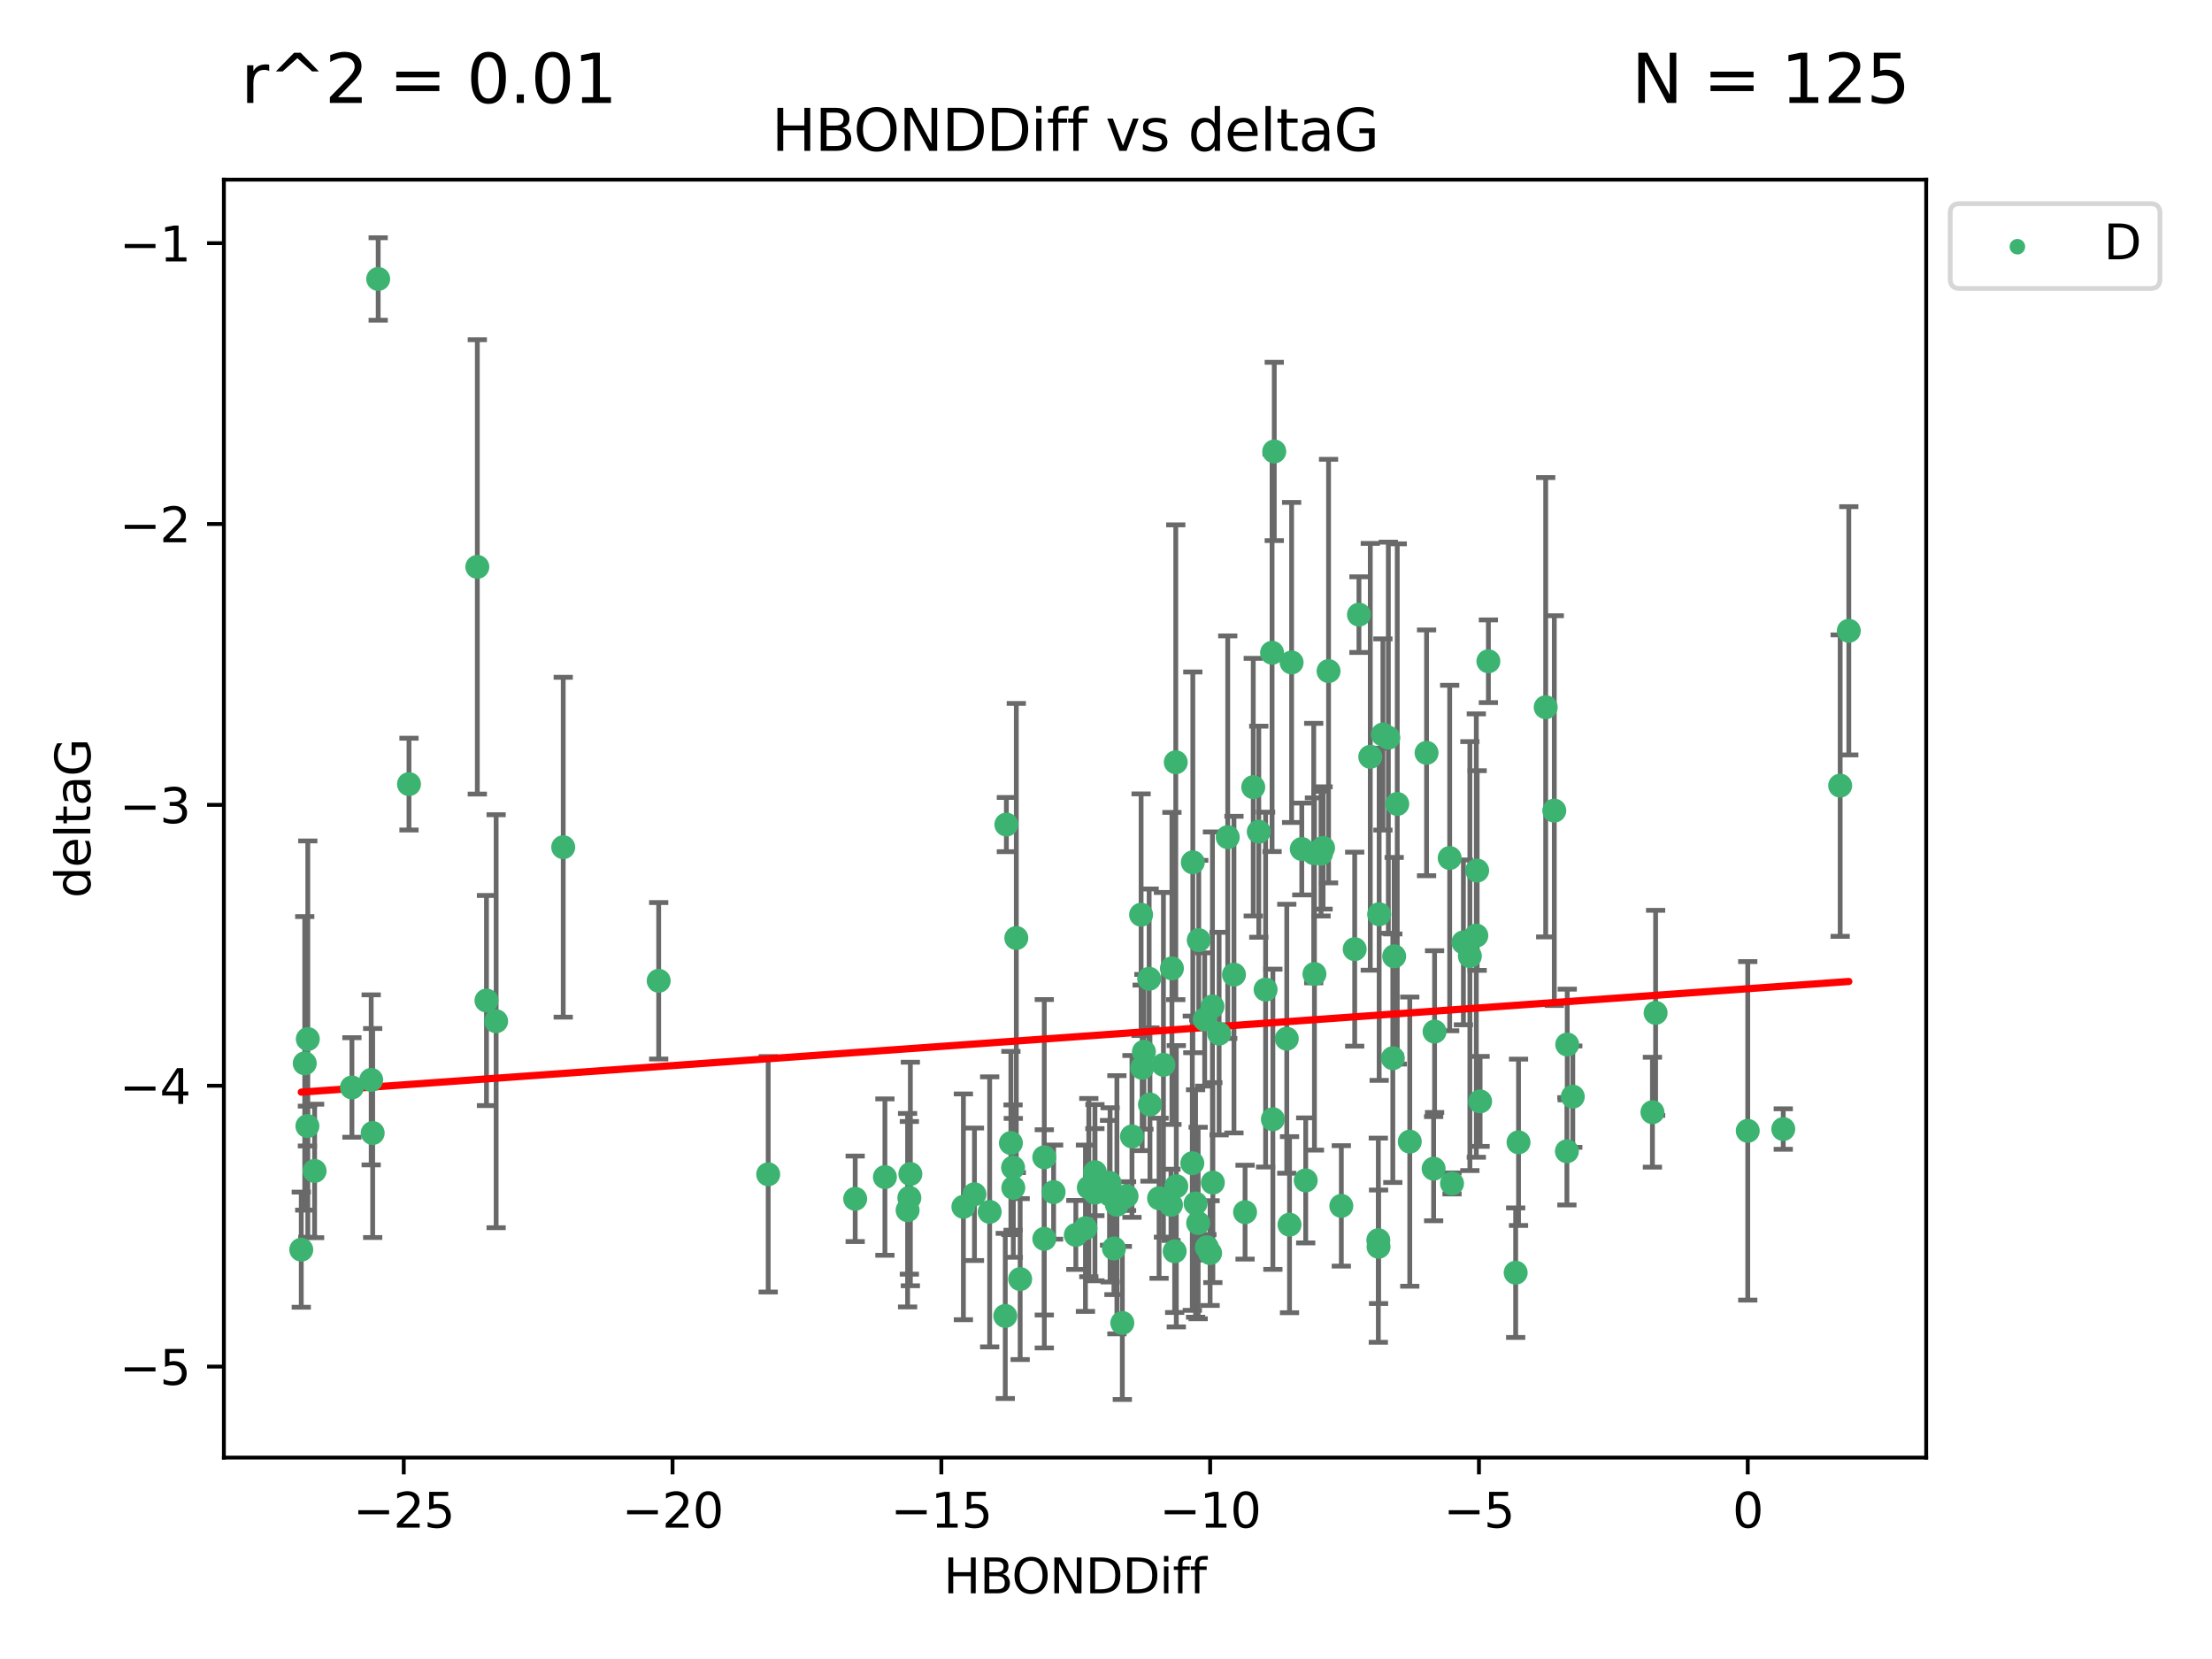 <?xml version="1.0" encoding="utf-8" standalone="no"?>
<!DOCTYPE svg PUBLIC "-//W3C//DTD SVG 1.1//EN"
  "http://www.w3.org/Graphics/SVG/1.1/DTD/svg11.dtd">
<svg xmlns:xlink="http://www.w3.org/1999/xlink" width="460.8pt" height="345.6pt" viewBox="0 0 460.8 345.6" xmlns="http://www.w3.org/2000/svg" version="1.1">
 <defs>
  <style type="text/css">*{stroke-linejoin: round; stroke-linecap: butt}</style>
 </defs>
 <g id="figure_1">
  <g id="patch_1">
   <path d="M 0 345.6 
L 460.8 345.6 
L 460.8 0 
L 0 0 
z
" style="fill: #ffffff"/>
  </g>
  <g id="axes_1">
   <g id="patch_2">
    <path d="M 46.64 303.64 
L 401.26 303.64 
L 401.26 37.422 
L 46.64 37.422 
z
" style="fill: #ffffff"/>
   </g>
   <g id="PathCollection_1">
    <defs>
     <path id="me83e3dfe1b" d="M 0 1.118 
C 0.297 1.118 0.581 1 0.791 0.791 
C 1 0.581 1.118 0.297 1.118 0 
C 1.118 -0.297 1 -0.581 0.791 -0.791 
C 0.581 -1 0.297 -1.118 0 -1.118 
C -0.297 -1.118 -0.581 -1 -0.791 -0.791 
C -1 -0.581 -1.118 -0.297 -1.118 0 
C -1.118 0.297 -1 0.581 -0.791 0.791 
C -0.581 1 -0.297 1.118 0 1.118 
z
" style="stroke: #3cb371"/>
    </defs>
    <g clip-path="url(#p753045b212)">
     <use xlink:href="#me83e3dfe1b" x="268.63" y="255.123" style="fill: #3cb371; stroke: #3cb371"/>
     <use xlink:href="#me83e3dfe1b" x="219.486" y="248.336" style="fill: #3cb371; stroke: #3cb371"/>
     <use xlink:href="#me83e3dfe1b" x="259.371" y="252.517" style="fill: #3cb371; stroke: #3cb371"/>
     <use xlink:href="#me83e3dfe1b" x="217.549" y="258.072" style="fill: #3cb371; stroke: #3cb371"/>
     <use xlink:href="#me83e3dfe1b" x="212.519" y="266.458" style="fill: #3cb371; stroke: #3cb371"/>
     <use xlink:href="#me83e3dfe1b" x="217.544" y="241.084" style="fill: #3cb371; stroke: #3cb371"/>
     <use xlink:href="#me83e3dfe1b" x="232.053" y="260.072" style="fill: #3cb371; stroke: #3cb371"/>
     <use xlink:href="#me83e3dfe1b" x="64.039" y="234.577" style="fill: #3cb371; stroke: #3cb371"/>
     <use xlink:href="#me83e3dfe1b" x="178.15" y="249.734" style="fill: #3cb371; stroke: #3cb371"/>
     <use xlink:href="#me83e3dfe1b" x="209.417" y="274.132" style="fill: #3cb371; stroke: #3cb371"/>
     <use xlink:href="#me83e3dfe1b" x="65.539" y="243.926" style="fill: #3cb371; stroke: #3cb371"/>
     <use xlink:href="#me83e3dfe1b" x="206.167" y="252.454" style="fill: #3cb371; stroke: #3cb371"/>
     <use xlink:href="#me83e3dfe1b" x="103.354" y="212.74" style="fill: #3cb371; stroke: #3cb371"/>
     <use xlink:href="#me83e3dfe1b" x="224.117" y="257.26" style="fill: #3cb371; stroke: #3cb371"/>
     <use xlink:href="#me83e3dfe1b" x="184.345" y="245.209" style="fill: #3cb371; stroke: #3cb371"/>
     <use xlink:href="#me83e3dfe1b" x="282.208" y="197.726" style="fill: #3cb371; stroke: #3cb371"/>
     <use xlink:href="#me83e3dfe1b" x="189.436" y="249.528" style="fill: #3cb371; stroke: #3cb371"/>
     <use xlink:href="#me83e3dfe1b" x="252.66" y="246.361" style="fill: #3cb371; stroke: #3cb371"/>
     <use xlink:href="#me83e3dfe1b" x="253.963" y="215.316" style="fill: #3cb371; stroke: #3cb371"/>
     <use xlink:href="#me83e3dfe1b" x="235.81" y="236.738" style="fill: #3cb371; stroke: #3cb371"/>
     <use xlink:href="#me83e3dfe1b" x="252.089" y="261.042" style="fill: #3cb371; stroke: #3cb371"/>
     <use xlink:href="#me83e3dfe1b" x="77.323" y="224.956" style="fill: #3cb371; stroke: #3cb371"/>
     <use xlink:href="#me83e3dfe1b" x="238.298" y="219.108" style="fill: #3cb371; stroke: #3cb371"/>
     <use xlink:href="#me83e3dfe1b" x="249.723" y="195.85" style="fill: #3cb371; stroke: #3cb371"/>
     <use xlink:href="#me83e3dfe1b" x="99.435" y="118.094" style="fill: #3cb371; stroke: #3cb371"/>
     <use xlink:href="#me83e3dfe1b" x="189.644" y="244.564" style="fill: #3cb371; stroke: #3cb371"/>
     <use xlink:href="#me83e3dfe1b" x="242.367" y="221.819" style="fill: #3cb371; stroke: #3cb371"/>
     <use xlink:href="#me83e3dfe1b" x="160.03" y="244.627" style="fill: #3cb371; stroke: #3cb371"/>
     <use xlink:href="#me83e3dfe1b" x="78.784" y="58.115" style="fill: #3cb371; stroke: #3cb371"/>
     <use xlink:href="#me83e3dfe1b" x="73.311" y="226.537" style="fill: #3cb371; stroke: #3cb371"/>
     <use xlink:href="#me83e3dfe1b" x="231.135" y="246.396" style="fill: #3cb371; stroke: #3cb371"/>
     <use xlink:href="#me83e3dfe1b" x="77.639" y="236.029" style="fill: #3cb371; stroke: #3cb371"/>
     <use xlink:href="#me83e3dfe1b" x="239.556" y="230.088" style="fill: #3cb371; stroke: #3cb371"/>
     <use xlink:href="#me83e3dfe1b" x="272.005" y="245.901" style="fill: #3cb371; stroke: #3cb371"/>
     <use xlink:href="#me83e3dfe1b" x="211.037" y="243.221" style="fill: #3cb371; stroke: #3cb371"/>
     <use xlink:href="#me83e3dfe1b" x="232.671" y="250.974" style="fill: #3cb371; stroke: #3cb371"/>
     <use xlink:href="#me83e3dfe1b" x="241.455" y="249.616" style="fill: #3cb371; stroke: #3cb371"/>
     <use xlink:href="#me83e3dfe1b" x="226.819" y="247.4" style="fill: #3cb371; stroke: #3cb371"/>
     <use xlink:href="#me83e3dfe1b" x="249.061" y="250.707" style="fill: #3cb371; stroke: #3cb371"/>
     <use xlink:href="#me83e3dfe1b" x="257.058" y="203.029" style="fill: #3cb371; stroke: #3cb371"/>
     <use xlink:href="#me83e3dfe1b" x="211.09" y="247.446" style="fill: #3cb371; stroke: #3cb371"/>
     <use xlink:href="#me83e3dfe1b" x="233.8" y="275.596" style="fill: #3cb371; stroke: #3cb371"/>
     <use xlink:href="#me83e3dfe1b" x="228.095" y="248.456" style="fill: #3cb371; stroke: #3cb371"/>
     <use xlink:href="#me83e3dfe1b" x="248.381" y="242.316" style="fill: #3cb371; stroke: #3cb371"/>
     <use xlink:href="#me83e3dfe1b" x="209.646" y="171.773" style="fill: #3cb371; stroke: #3cb371"/>
     <use xlink:href="#me83e3dfe1b" x="228.087" y="244.178" style="fill: #3cb371; stroke: #3cb371"/>
     <use xlink:href="#me83e3dfe1b" x="302.484" y="246.533" style="fill: #3cb371; stroke: #3cb371"/>
     <use xlink:href="#me83e3dfe1b" x="243.937" y="250.991" style="fill: #3cb371; stroke: #3cb371"/>
     <use xlink:href="#me83e3dfe1b" x="244.705" y="260.669" style="fill: #3cb371; stroke: #3cb371"/>
     <use xlink:href="#me83e3dfe1b" x="245.045" y="247.119" style="fill: #3cb371; stroke: #3cb371"/>
     <use xlink:href="#me83e3dfe1b" x="200.692" y="251.402" style="fill: #3cb371; stroke: #3cb371"/>
     <use xlink:href="#me83e3dfe1b" x="202.996" y="248.788" style="fill: #3cb371; stroke: #3cb371"/>
     <use xlink:href="#me83e3dfe1b" x="210.588" y="238.112" style="fill: #3cb371; stroke: #3cb371"/>
     <use xlink:href="#me83e3dfe1b" x="249.597" y="254.781" style="fill: #3cb371; stroke: #3cb371"/>
     <use xlink:href="#me83e3dfe1b" x="226.119" y="255.861" style="fill: #3cb371; stroke: #3cb371"/>
     <use xlink:href="#me83e3dfe1b" x="85.2" y="163.345" style="fill: #3cb371; stroke: #3cb371"/>
     <use xlink:href="#me83e3dfe1b" x="250.957" y="212.375" style="fill: #3cb371; stroke: #3cb371"/>
     <use xlink:href="#me83e3dfe1b" x="252.577" y="209.668" style="fill: #3cb371; stroke: #3cb371"/>
     <use xlink:href="#me83e3dfe1b" x="251.416" y="259.822" style="fill: #3cb371; stroke: #3cb371"/>
     <use xlink:href="#me83e3dfe1b" x="231.254" y="248.916" style="fill: #3cb371; stroke: #3cb371"/>
     <use xlink:href="#me83e3dfe1b" x="283.095" y="128.038" style="fill: #3cb371; stroke: #3cb371"/>
     <use xlink:href="#me83e3dfe1b" x="262.227" y="173.261" style="fill: #3cb371; stroke: #3cb371"/>
     <use xlink:href="#me83e3dfe1b" x="297.18" y="156.827" style="fill: #3cb371; stroke: #3cb371"/>
     <use xlink:href="#me83e3dfe1b" x="234.683" y="249.17" style="fill: #3cb371; stroke: #3cb371"/>
     <use xlink:href="#me83e3dfe1b" x="263.649" y="206.152" style="fill: #3cb371; stroke: #3cb371"/>
     <use xlink:href="#me83e3dfe1b" x="189.069" y="252.108" style="fill: #3cb371; stroke: #3cb371"/>
     <use xlink:href="#me83e3dfe1b" x="239.388" y="203.899" style="fill: #3cb371; stroke: #3cb371"/>
     <use xlink:href="#me83e3dfe1b" x="310.057" y="137.757" style="fill: #3cb371; stroke: #3cb371"/>
     <use xlink:href="#me83e3dfe1b" x="291.076" y="167.477" style="fill: #3cb371; stroke: #3cb371"/>
     <use xlink:href="#me83e3dfe1b" x="279.422" y="251.213" style="fill: #3cb371; stroke: #3cb371"/>
     <use xlink:href="#me83e3dfe1b" x="268.059" y="216.386" style="fill: #3cb371; stroke: #3cb371"/>
     <use xlink:href="#me83e3dfe1b" x="248.486" y="179.642" style="fill: #3cb371; stroke: #3cb371"/>
     <use xlink:href="#me83e3dfe1b" x="261.076" y="163.978" style="fill: #3cb371; stroke: #3cb371"/>
     <use xlink:href="#me83e3dfe1b" x="288.088" y="153.006" style="fill: #3cb371; stroke: #3cb371"/>
     <use xlink:href="#me83e3dfe1b" x="64.121" y="216.456" style="fill: #3cb371; stroke: #3cb371"/>
     <use xlink:href="#me83e3dfe1b" x="211.715" y="195.407" style="fill: #3cb371; stroke: #3cb371"/>
     <use xlink:href="#me83e3dfe1b" x="271.185" y="176.863" style="fill: #3cb371; stroke: #3cb371"/>
     <use xlink:href="#me83e3dfe1b" x="273.823" y="202.897" style="fill: #3cb371; stroke: #3cb371"/>
     <use xlink:href="#me83e3dfe1b" x="307.719" y="181.35" style="fill: #3cb371; stroke: #3cb371"/>
     <use xlink:href="#me83e3dfe1b" x="275.619" y="176.637" style="fill: #3cb371; stroke: #3cb371"/>
     <use xlink:href="#me83e3dfe1b" x="62.759" y="260.329" style="fill: #3cb371; stroke: #3cb371"/>
     <use xlink:href="#me83e3dfe1b" x="63.485" y="221.512" style="fill: #3cb371; stroke: #3cb371"/>
     <use xlink:href="#me83e3dfe1b" x="287.13" y="258.354" style="fill: #3cb371; stroke: #3cb371"/>
     <use xlink:href="#me83e3dfe1b" x="326.415" y="239.831" style="fill: #3cb371; stroke: #3cb371"/>
     <use xlink:href="#me83e3dfe1b" x="289.217" y="153.677" style="fill: #3cb371; stroke: #3cb371"/>
     <use xlink:href="#me83e3dfe1b" x="304.858" y="196.31" style="fill: #3cb371; stroke: #3cb371"/>
     <use xlink:href="#me83e3dfe1b" x="285.456" y="157.657" style="fill: #3cb371; stroke: #3cb371"/>
     <use xlink:href="#me83e3dfe1b" x="383.342" y="163.66" style="fill: #3cb371; stroke: #3cb371"/>
     <use xlink:href="#me83e3dfe1b" x="101.341" y="208.429" style="fill: #3cb371; stroke: #3cb371"/>
     <use xlink:href="#me83e3dfe1b" x="265.453" y="94.044" style="fill: #3cb371; stroke: #3cb371"/>
     <use xlink:href="#me83e3dfe1b" x="237.932" y="222.45" style="fill: #3cb371; stroke: #3cb371"/>
     <use xlink:href="#me83e3dfe1b" x="290.433" y="199.219" style="fill: #3cb371; stroke: #3cb371"/>
     <use xlink:href="#me83e3dfe1b" x="287.305" y="190.457" style="fill: #3cb371; stroke: #3cb371"/>
     <use xlink:href="#me83e3dfe1b" x="269.067" y="138.002" style="fill: #3cb371; stroke: #3cb371"/>
     <use xlink:href="#me83e3dfe1b" x="316.338" y="237.964" style="fill: #3cb371; stroke: #3cb371"/>
     <use xlink:href="#me83e3dfe1b" x="255.761" y="174.401" style="fill: #3cb371; stroke: #3cb371"/>
     <use xlink:href="#me83e3dfe1b" x="385.141" y="131.408" style="fill: #3cb371; stroke: #3cb371"/>
     <use xlink:href="#me83e3dfe1b" x="264.998" y="135.98" style="fill: #3cb371; stroke: #3cb371"/>
     <use xlink:href="#me83e3dfe1b" x="273.672" y="177.72" style="fill: #3cb371; stroke: #3cb371"/>
     <use xlink:href="#me83e3dfe1b" x="237.712" y="190.548" style="fill: #3cb371; stroke: #3cb371"/>
     <use xlink:href="#me83e3dfe1b" x="327.64" y="228.453" style="fill: #3cb371; stroke: #3cb371"/>
     <use xlink:href="#me83e3dfe1b" x="306.202" y="199.171" style="fill: #3cb371; stroke: #3cb371"/>
     <use xlink:href="#me83e3dfe1b" x="298.85" y="214.898" style="fill: #3cb371; stroke: #3cb371"/>
     <use xlink:href="#me83e3dfe1b" x="298.652" y="243.458" style="fill: #3cb371; stroke: #3cb371"/>
     <use xlink:href="#me83e3dfe1b" x="323.787" y="168.867" style="fill: #3cb371; stroke: #3cb371"/>
     <use xlink:href="#me83e3dfe1b" x="344.896" y="210.998" style="fill: #3cb371; stroke: #3cb371"/>
     <use xlink:href="#me83e3dfe1b" x="287.181" y="259.725" style="fill: #3cb371; stroke: #3cb371"/>
     <use xlink:href="#me83e3dfe1b" x="117.329" y="176.49" style="fill: #3cb371; stroke: #3cb371"/>
     <use xlink:href="#me83e3dfe1b" x="344.231" y="231.69" style="fill: #3cb371; stroke: #3cb371"/>
     <use xlink:href="#me83e3dfe1b" x="137.217" y="204.316" style="fill: #3cb371; stroke: #3cb371"/>
     <use xlink:href="#me83e3dfe1b" x="321.997" y="147.329" style="fill: #3cb371; stroke: #3cb371"/>
     <use xlink:href="#me83e3dfe1b" x="371.486" y="235.201" style="fill: #3cb371; stroke: #3cb371"/>
     <use xlink:href="#me83e3dfe1b" x="290.149" y="220.445" style="fill: #3cb371; stroke: #3cb371"/>
     <use xlink:href="#me83e3dfe1b" x="244.933" y="158.792" style="fill: #3cb371; stroke: #3cb371"/>
     <use xlink:href="#me83e3dfe1b" x="307.544" y="194.894" style="fill: #3cb371; stroke: #3cb371"/>
     <use xlink:href="#me83e3dfe1b" x="364.089" y="235.575" style="fill: #3cb371; stroke: #3cb371"/>
     <use xlink:href="#me83e3dfe1b" x="275.195" y="177.826" style="fill: #3cb371; stroke: #3cb371"/>
     <use xlink:href="#me83e3dfe1b" x="293.681" y="237.824" style="fill: #3cb371; stroke: #3cb371"/>
     <use xlink:href="#me83e3dfe1b" x="265.164" y="233.16" style="fill: #3cb371; stroke: #3cb371"/>
     <use xlink:href="#me83e3dfe1b" x="315.742" y="265.121" style="fill: #3cb371; stroke: #3cb371"/>
     <use xlink:href="#me83e3dfe1b" x="326.485" y="217.591" style="fill: #3cb371; stroke: #3cb371"/>
     <use xlink:href="#me83e3dfe1b" x="244.134" y="201.735" style="fill: #3cb371; stroke: #3cb371"/>
     <use xlink:href="#me83e3dfe1b" x="308.331" y="229.443" style="fill: #3cb371; stroke: #3cb371"/>
     <use xlink:href="#me83e3dfe1b" x="301.995" y="178.741" style="fill: #3cb371; stroke: #3cb371"/>
     <use xlink:href="#me83e3dfe1b" x="276.763" y="139.803" style="fill: #3cb371; stroke: #3cb371"/>
    </g>
   </g>
   <g id="matplotlib.axis_1">
    <g id="xtick_1">
     <g id="line2d_1">
      <defs>
       <path id="m4670fac050" d="M 0 0 
L 0 3.5 
" style="stroke: #000000; stroke-width: 0.8"/>
      </defs>
      <g>
       <use xlink:href="#m4670fac050" x="84.109" y="303.64" style="stroke: #000000; stroke-width: 0.8"/>
      </g>
     </g>
     <g id="text_1">
      <!-- −25 -->
      <g transform="translate(73.557 318.238)scale(0.1 -0.1)">
       <defs>
        <path id="DejaVuSans-2212" d="M 678 2272 
L 4684 2272 
L 4684 1741 
L 678 1741 
L 678 2272 
z
" transform="scale(0.016)"/>
        <path id="DejaVuSans-32" d="M 1228 531 
L 3431 531 
L 3431 0 
L 469 0 
L 469 531 
Q 828 903 1448 1529 
Q 2069 2156 2228 2338 
Q 2531 2678 2651 2914 
Q 2772 3150 2772 3378 
Q 2772 3750 2511 3984 
Q 2250 4219 1831 4219 
Q 1534 4219 1204 4116 
Q 875 4013 500 3803 
L 500 4441 
Q 881 4594 1212 4672 
Q 1544 4750 1819 4750 
Q 2544 4750 2975 4387 
Q 3406 4025 3406 3419 
Q 3406 3131 3298 2873 
Q 3191 2616 2906 2266 
Q 2828 2175 2409 1742 
Q 1991 1309 1228 531 
z
" transform="scale(0.016)"/>
        <path id="DejaVuSans-35" d="M 691 4666 
L 3169 4666 
L 3169 4134 
L 1269 4134 
L 1269 2991 
Q 1406 3038 1543 3061 
Q 1681 3084 1819 3084 
Q 2600 3084 3056 2656 
Q 3513 2228 3513 1497 
Q 3513 744 3044 326 
Q 2575 -91 1722 -91 
Q 1428 -91 1123 -41 
Q 819 9 494 109 
L 494 744 
Q 775 591 1075 516 
Q 1375 441 1709 441 
Q 2250 441 2565 725 
Q 2881 1009 2881 1497 
Q 2881 1984 2565 2268 
Q 2250 2553 1709 2553 
Q 1456 2553 1204 2497 
Q 953 2441 691 2322 
L 691 4666 
z
" transform="scale(0.016)"/>
       </defs>
       <use xlink:href="#DejaVuSans-2212"/>
       <use xlink:href="#DejaVuSans-32" x="83.789"/>
       <use xlink:href="#DejaVuSans-35" x="147.412"/>
      </g>
     </g>
    </g>
    <g id="xtick_2">
     <g id="line2d_2">
      <g>
       <use xlink:href="#m4670fac050" x="140.105" y="303.64" style="stroke: #000000; stroke-width: 0.8"/>
      </g>
     </g>
     <g id="text_2">
      <!-- −20 -->
      <g transform="translate(129.553 318.238)scale(0.1 -0.1)">
       <defs>
        <path id="DejaVuSans-30" d="M 2034 4250 
Q 1547 4250 1301 3770 
Q 1056 3291 1056 2328 
Q 1056 1369 1301 889 
Q 1547 409 2034 409 
Q 2525 409 2770 889 
Q 3016 1369 3016 2328 
Q 3016 3291 2770 3770 
Q 2525 4250 2034 4250 
z
M 2034 4750 
Q 2819 4750 3233 4129 
Q 3647 3509 3647 2328 
Q 3647 1150 3233 529 
Q 2819 -91 2034 -91 
Q 1250 -91 836 529 
Q 422 1150 422 2328 
Q 422 3509 836 4129 
Q 1250 4750 2034 4750 
z
" transform="scale(0.016)"/>
       </defs>
       <use xlink:href="#DejaVuSans-2212"/>
       <use xlink:href="#DejaVuSans-32" x="83.789"/>
       <use xlink:href="#DejaVuSans-30" x="147.412"/>
      </g>
     </g>
    </g>
    <g id="xtick_3">
     <g id="line2d_3">
      <g>
       <use xlink:href="#m4670fac050" x="196.101" y="303.64" style="stroke: #000000; stroke-width: 0.8"/>
      </g>
     </g>
     <g id="text_3">
      <!-- −15 -->
      <g transform="translate(185.549 318.238)scale(0.1 -0.1)">
       <defs>
        <path id="DejaVuSans-31" d="M 794 531 
L 1825 531 
L 1825 4091 
L 703 3866 
L 703 4441 
L 1819 4666 
L 2450 4666 
L 2450 531 
L 3481 531 
L 3481 0 
L 794 0 
L 794 531 
z
" transform="scale(0.016)"/>
       </defs>
       <use xlink:href="#DejaVuSans-2212"/>
       <use xlink:href="#DejaVuSans-31" x="83.789"/>
       <use xlink:href="#DejaVuSans-35" x="147.412"/>
      </g>
     </g>
    </g>
    <g id="xtick_4">
     <g id="line2d_4">
      <g>
       <use xlink:href="#m4670fac050" x="252.097" y="303.64" style="stroke: #000000; stroke-width: 0.8"/>
      </g>
     </g>
     <g id="text_4">
      <!-- −10 -->
      <g transform="translate(241.545 318.238)scale(0.1 -0.1)">
       <use xlink:href="#DejaVuSans-2212"/>
       <use xlink:href="#DejaVuSans-31" x="83.789"/>
       <use xlink:href="#DejaVuSans-30" x="147.412"/>
      </g>
     </g>
    </g>
    <g id="xtick_5">
     <g id="line2d_5">
      <g>
       <use xlink:href="#m4670fac050" x="308.093" y="303.64" style="stroke: #000000; stroke-width: 0.8"/>
      </g>
     </g>
     <g id="text_5">
      <!-- −5 -->
      <g transform="translate(300.722 318.238)scale(0.1 -0.1)">
       <use xlink:href="#DejaVuSans-2212"/>
       <use xlink:href="#DejaVuSans-35" x="83.789"/>
      </g>
     </g>
    </g>
    <g id="xtick_6">
     <g id="line2d_6">
      <g>
       <use xlink:href="#m4670fac050" x="364.089" y="303.64" style="stroke: #000000; stroke-width: 0.8"/>
      </g>
     </g>
     <g id="text_6">
      <!-- 0 -->
      <g transform="translate(360.907 318.238)scale(0.1 -0.1)">
       <use xlink:href="#DejaVuSans-30"/>
      </g>
     </g>
    </g>
    <g id="text_7">
     <!-- HBONDDiff -->
     <g transform="translate(196.561 331.917)scale(0.1 -0.1)">
      <defs>
       <path id="DejaVuSans-48" d="M 628 4666 
L 1259 4666 
L 1259 2753 
L 3553 2753 
L 3553 4666 
L 4184 4666 
L 4184 0 
L 3553 0 
L 3553 2222 
L 1259 2222 
L 1259 0 
L 628 0 
L 628 4666 
z
" transform="scale(0.016)"/>
       <path id="DejaVuSans-42" d="M 1259 2228 
L 1259 519 
L 2272 519 
Q 2781 519 3026 730 
Q 3272 941 3272 1375 
Q 3272 1813 3026 2020 
Q 2781 2228 2272 2228 
L 1259 2228 
z
M 1259 4147 
L 1259 2741 
L 2194 2741 
Q 2656 2741 2882 2914 
Q 3109 3088 3109 3444 
Q 3109 3797 2882 3972 
Q 2656 4147 2194 4147 
L 1259 4147 
z
M 628 4666 
L 2241 4666 
Q 2963 4666 3353 4366 
Q 3744 4066 3744 3513 
Q 3744 3084 3544 2831 
Q 3344 2578 2956 2516 
Q 3422 2416 3680 2098 
Q 3938 1781 3938 1306 
Q 3938 681 3513 340 
Q 3088 0 2303 0 
L 628 0 
L 628 4666 
z
" transform="scale(0.016)"/>
       <path id="DejaVuSans-4f" d="M 2522 4238 
Q 1834 4238 1429 3725 
Q 1025 3213 1025 2328 
Q 1025 1447 1429 934 
Q 1834 422 2522 422 
Q 3209 422 3611 934 
Q 4013 1447 4013 2328 
Q 4013 3213 3611 3725 
Q 3209 4238 2522 4238 
z
M 2522 4750 
Q 3503 4750 4090 4092 
Q 4678 3434 4678 2328 
Q 4678 1225 4090 567 
Q 3503 -91 2522 -91 
Q 1538 -91 948 565 
Q 359 1222 359 2328 
Q 359 3434 948 4092 
Q 1538 4750 2522 4750 
z
" transform="scale(0.016)"/>
       <path id="DejaVuSans-4e" d="M 628 4666 
L 1478 4666 
L 3547 763 
L 3547 4666 
L 4159 4666 
L 4159 0 
L 3309 0 
L 1241 3903 
L 1241 0 
L 628 0 
L 628 4666 
z
" transform="scale(0.016)"/>
       <path id="DejaVuSans-44" d="M 1259 4147 
L 1259 519 
L 2022 519 
Q 2988 519 3436 956 
Q 3884 1394 3884 2338 
Q 3884 3275 3436 3711 
Q 2988 4147 2022 4147 
L 1259 4147 
z
M 628 4666 
L 1925 4666 
Q 3281 4666 3915 4102 
Q 4550 3538 4550 2338 
Q 4550 1131 3912 565 
Q 3275 0 1925 0 
L 628 0 
L 628 4666 
z
" transform="scale(0.016)"/>
       <path id="DejaVuSans-69" d="M 603 3500 
L 1178 3500 
L 1178 0 
L 603 0 
L 603 3500 
z
M 603 4863 
L 1178 4863 
L 1178 4134 
L 603 4134 
L 603 4863 
z
" transform="scale(0.016)"/>
       <path id="DejaVuSans-66" d="M 2375 4863 
L 2375 4384 
L 1825 4384 
Q 1516 4384 1395 4259 
Q 1275 4134 1275 3809 
L 1275 3500 
L 2222 3500 
L 2222 3053 
L 1275 3053 
L 1275 0 
L 697 0 
L 697 3053 
L 147 3053 
L 147 3500 
L 697 3500 
L 697 3744 
Q 697 4328 969 4595 
Q 1241 4863 1831 4863 
L 2375 4863 
z
" transform="scale(0.016)"/>
      </defs>
      <use xlink:href="#DejaVuSans-48"/>
      <use xlink:href="#DejaVuSans-42" x="75.195"/>
      <use xlink:href="#DejaVuSans-4f" x="142.049"/>
      <use xlink:href="#DejaVuSans-4e" x="220.76"/>
      <use xlink:href="#DejaVuSans-44" x="295.564"/>
      <use xlink:href="#DejaVuSans-44" x="372.566"/>
      <use xlink:href="#DejaVuSans-69" x="449.568"/>
      <use xlink:href="#DejaVuSans-66" x="477.352"/>
      <use xlink:href="#DejaVuSans-66" x="512.557"/>
     </g>
    </g>
   </g>
   <g id="matplotlib.axis_2">
    <g id="ytick_1">
     <g id="line2d_7">
      <defs>
       <path id="m78da2d0b75" d="M 0 0 
L -3.5 0 
" style="stroke: #000000; stroke-width: 0.8"/>
      </defs>
      <g>
       <use xlink:href="#m78da2d0b75" x="46.64" y="284.68" style="stroke: #000000; stroke-width: 0.8"/>
      </g>
     </g>
     <g id="text_8">
      <!-- −5 -->
      <g transform="translate(24.898 288.479)scale(0.1 -0.1)">
       <use xlink:href="#DejaVuSans-2212"/>
       <use xlink:href="#DejaVuSans-35" x="83.789"/>
      </g>
     </g>
    </g>
    <g id="ytick_2">
     <g id="line2d_8">
      <g>
       <use xlink:href="#m78da2d0b75" x="46.64" y="226.175" style="stroke: #000000; stroke-width: 0.8"/>
      </g>
     </g>
     <g id="text_9">
      <!-- −4 -->
      <g transform="translate(24.898 229.974)scale(0.1 -0.1)">
       <defs>
        <path id="DejaVuSans-34" d="M 2419 4116 
L 825 1625 
L 2419 1625 
L 2419 4116 
z
M 2253 4666 
L 3047 4666 
L 3047 1625 
L 3713 1625 
L 3713 1100 
L 3047 1100 
L 3047 0 
L 2419 0 
L 2419 1100 
L 313 1100 
L 313 1709 
L 2253 4666 
z
" transform="scale(0.016)"/>
       </defs>
       <use xlink:href="#DejaVuSans-2212"/>
       <use xlink:href="#DejaVuSans-34" x="83.789"/>
      </g>
     </g>
    </g>
    <g id="ytick_3">
     <g id="line2d_9">
      <g>
       <use xlink:href="#m78da2d0b75" x="46.64" y="167.67" style="stroke: #000000; stroke-width: 0.8"/>
      </g>
     </g>
     <g id="text_10">
      <!-- −3 -->
      <g transform="translate(24.898 171.469)scale(0.1 -0.1)">
       <defs>
        <path id="DejaVuSans-33" d="M 2597 2516 
Q 3050 2419 3304 2112 
Q 3559 1806 3559 1356 
Q 3559 666 3084 287 
Q 2609 -91 1734 -91 
Q 1441 -91 1130 -33 
Q 819 25 488 141 
L 488 750 
Q 750 597 1062 519 
Q 1375 441 1716 441 
Q 2309 441 2620 675 
Q 2931 909 2931 1356 
Q 2931 1769 2642 2001 
Q 2353 2234 1838 2234 
L 1294 2234 
L 1294 2753 
L 1863 2753 
Q 2328 2753 2575 2939 
Q 2822 3125 2822 3475 
Q 2822 3834 2567 4026 
Q 2313 4219 1838 4219 
Q 1578 4219 1281 4162 
Q 984 4106 628 3988 
L 628 4550 
Q 988 4650 1302 4700 
Q 1616 4750 1894 4750 
Q 2613 4750 3031 4423 
Q 3450 4097 3450 3541 
Q 3450 3153 3228 2886 
Q 3006 2619 2597 2516 
z
" transform="scale(0.016)"/>
       </defs>
       <use xlink:href="#DejaVuSans-2212"/>
       <use xlink:href="#DejaVuSans-33" x="83.789"/>
      </g>
     </g>
    </g>
    <g id="ytick_4">
     <g id="line2d_10">
      <g>
       <use xlink:href="#m78da2d0b75" x="46.64" y="109.165" style="stroke: #000000; stroke-width: 0.8"/>
      </g>
     </g>
     <g id="text_11">
      <!-- −2 -->
      <g transform="translate(24.898 112.964)scale(0.1 -0.1)">
       <use xlink:href="#DejaVuSans-2212"/>
       <use xlink:href="#DejaVuSans-32" x="83.789"/>
      </g>
     </g>
    </g>
    <g id="ytick_5">
     <g id="line2d_11">
      <g>
       <use xlink:href="#m78da2d0b75" x="46.64" y="50.66" style="stroke: #000000; stroke-width: 0.8"/>
      </g>
     </g>
     <g id="text_12">
      <!-- −1 -->
      <g transform="translate(24.898 54.459)scale(0.1 -0.1)">
       <use xlink:href="#DejaVuSans-2212"/>
       <use xlink:href="#DejaVuSans-31" x="83.789"/>
      </g>
     </g>
    </g>
    <g id="text_13">
     <!-- deltaG -->
     <g transform="translate(18.818 187.069)rotate(-90)scale(0.1 -0.1)">
      <defs>
       <path id="DejaVuSans-64" d="M 2906 2969 
L 2906 4863 
L 3481 4863 
L 3481 0 
L 2906 0 
L 2906 525 
Q 2725 213 2448 61 
Q 2172 -91 1784 -91 
Q 1150 -91 751 415 
Q 353 922 353 1747 
Q 353 2572 751 3078 
Q 1150 3584 1784 3584 
Q 2172 3584 2448 3432 
Q 2725 3281 2906 2969 
z
M 947 1747 
Q 947 1113 1208 752 
Q 1469 391 1925 391 
Q 2381 391 2643 752 
Q 2906 1113 2906 1747 
Q 2906 2381 2643 2742 
Q 2381 3103 1925 3103 
Q 1469 3103 1208 2742 
Q 947 2381 947 1747 
z
" transform="scale(0.016)"/>
       <path id="DejaVuSans-65" d="M 3597 1894 
L 3597 1613 
L 953 1613 
Q 991 1019 1311 708 
Q 1631 397 2203 397 
Q 2534 397 2845 478 
Q 3156 559 3463 722 
L 3463 178 
Q 3153 47 2828 -22 
Q 2503 -91 2169 -91 
Q 1331 -91 842 396 
Q 353 884 353 1716 
Q 353 2575 817 3079 
Q 1281 3584 2069 3584 
Q 2775 3584 3186 3129 
Q 3597 2675 3597 1894 
z
M 3022 2063 
Q 3016 2534 2758 2815 
Q 2500 3097 2075 3097 
Q 1594 3097 1305 2825 
Q 1016 2553 972 2059 
L 3022 2063 
z
" transform="scale(0.016)"/>
       <path id="DejaVuSans-6c" d="M 603 4863 
L 1178 4863 
L 1178 0 
L 603 0 
L 603 4863 
z
" transform="scale(0.016)"/>
       <path id="DejaVuSans-74" d="M 1172 4494 
L 1172 3500 
L 2356 3500 
L 2356 3053 
L 1172 3053 
L 1172 1153 
Q 1172 725 1289 603 
Q 1406 481 1766 481 
L 2356 481 
L 2356 0 
L 1766 0 
Q 1100 0 847 248 
Q 594 497 594 1153 
L 594 3053 
L 172 3053 
L 172 3500 
L 594 3500 
L 594 4494 
L 1172 4494 
z
" transform="scale(0.016)"/>
       <path id="DejaVuSans-61" d="M 2194 1759 
Q 1497 1759 1228 1600 
Q 959 1441 959 1056 
Q 959 750 1161 570 
Q 1363 391 1709 391 
Q 2188 391 2477 730 
Q 2766 1069 2766 1631 
L 2766 1759 
L 2194 1759 
z
M 3341 1997 
L 3341 0 
L 2766 0 
L 2766 531 
Q 2569 213 2275 61 
Q 1981 -91 1556 -91 
Q 1019 -91 701 211 
Q 384 513 384 1019 
Q 384 1609 779 1909 
Q 1175 2209 1959 2209 
L 2766 2209 
L 2766 2266 
Q 2766 2663 2505 2880 
Q 2244 3097 1772 3097 
Q 1472 3097 1187 3025 
Q 903 2953 641 2809 
L 641 3341 
Q 956 3463 1253 3523 
Q 1550 3584 1831 3584 
Q 2591 3584 2966 3190 
Q 3341 2797 3341 1997 
z
" transform="scale(0.016)"/>
       <path id="DejaVuSans-47" d="M 3809 666 
L 3809 1919 
L 2778 1919 
L 2778 2438 
L 4434 2438 
L 4434 434 
Q 4069 175 3628 42 
Q 3188 -91 2688 -91 
Q 1594 -91 976 548 
Q 359 1188 359 2328 
Q 359 3472 976 4111 
Q 1594 4750 2688 4750 
Q 3144 4750 3555 4637 
Q 3966 4525 4313 4306 
L 4313 3634 
Q 3963 3931 3569 4081 
Q 3175 4231 2741 4231 
Q 1884 4231 1454 3753 
Q 1025 3275 1025 2328 
Q 1025 1384 1454 906 
Q 1884 428 2741 428 
Q 3075 428 3337 486 
Q 3600 544 3809 666 
z
" transform="scale(0.016)"/>
      </defs>
      <use xlink:href="#DejaVuSans-64"/>
      <use xlink:href="#DejaVuSans-65" x="63.477"/>
      <use xlink:href="#DejaVuSans-6c" x="125"/>
      <use xlink:href="#DejaVuSans-74" x="152.783"/>
      <use xlink:href="#DejaVuSans-61" x="191.992"/>
      <use xlink:href="#DejaVuSans-47" x="253.271"/>
     </g>
    </g>
   </g>
   <g id="LineCollection_1">
    <path d="M 268.63 273.46 
L 268.63 236.786 
" clip-path="url(#p753045b212)" style="fill: none; stroke: #696969"/>
    <path d="M 219.486 258.137 
L 219.486 238.536 
" clip-path="url(#p753045b212)" style="fill: none; stroke: #696969"/>
    <path d="M 259.371 262.297 
L 259.371 242.737 
" clip-path="url(#p753045b212)" style="fill: none; stroke: #696969"/>
    <path d="M 217.549 280.802 
L 217.549 235.342 
" clip-path="url(#p753045b212)" style="fill: none; stroke: #696969"/>
    <path d="M 212.519 283.223 
L 212.519 249.694 
" clip-path="url(#p753045b212)" style="fill: none; stroke: #696969"/>
    <path d="M 217.544 273.943 
L 217.544 208.225 
" clip-path="url(#p753045b212)" style="fill: none; stroke: #696969"/>
    <path d="M 232.053 269.687 
L 232.053 250.456 
" clip-path="url(#p753045b212)" style="fill: none; stroke: #696969"/>
    <path d="M 64.039 238.725 
L 64.039 230.43 
" clip-path="url(#p753045b212)" style="fill: none; stroke: #696969"/>
    <path d="M 178.15 258.639 
L 178.15 240.829 
" clip-path="url(#p753045b212)" style="fill: none; stroke: #696969"/>
    <path d="M 209.417 291.334 
L 209.417 256.931 
" clip-path="url(#p753045b212)" style="fill: none; stroke: #696969"/>
    <path d="M 65.539 257.829 
L 65.539 230.023 
" clip-path="url(#p753045b212)" style="fill: none; stroke: #696969"/>
    <path d="M 206.167 280.583 
L 206.167 224.326 
" clip-path="url(#p753045b212)" style="fill: none; stroke: #696969"/>
    <path d="M 103.354 255.758 
L 103.354 169.722 
" clip-path="url(#p753045b212)" style="fill: none; stroke: #696969"/>
    <path d="M 224.117 264.447 
L 224.117 250.072 
" clip-path="url(#p753045b212)" style="fill: none; stroke: #696969"/>
    <path d="M 184.345 261.494 
L 184.345 228.923 
" clip-path="url(#p753045b212)" style="fill: none; stroke: #696969"/>
    <path d="M 282.208 217.934 
L 282.208 177.518 
" clip-path="url(#p753045b212)" style="fill: none; stroke: #696969"/>
    <path d="M 189.436 265.432 
L 189.436 233.624 
" clip-path="url(#p753045b212)" style="fill: none; stroke: #696969"/>
    <path d="M 252.66 267.187 
L 252.66 225.536 
" clip-path="url(#p753045b212)" style="fill: none; stroke: #696969"/>
    <path d="M 253.963 236.419 
L 253.963 194.213 
" clip-path="url(#p753045b212)" style="fill: none; stroke: #696969"/>
    <path d="M 235.81 253.592 
L 235.81 219.883 
" clip-path="url(#p753045b212)" style="fill: none; stroke: #696969"/>
    <path d="M 252.089 271.949 
L 252.089 250.136 
" clip-path="url(#p753045b212)" style="fill: none; stroke: #696969"/>
    <path d="M 77.323 242.67 
L 77.323 207.241 
" clip-path="url(#p753045b212)" style="fill: none; stroke: #696969"/>
    <path d="M 238.298 235.224 
L 238.298 202.993 
" clip-path="url(#p753045b212)" style="fill: none; stroke: #696969"/>
    <path d="M 249.723 212.473 
L 249.723 179.227 
" clip-path="url(#p753045b212)" style="fill: none; stroke: #696969"/>
    <path d="M 99.435 165.412 
L 99.435 70.776 
" clip-path="url(#p753045b212)" style="fill: none; stroke: #696969"/>
    <path d="M 189.644 267.849 
L 189.644 221.279 
" clip-path="url(#p753045b212)" style="fill: none; stroke: #696969"/>
    <path d="M 242.367 257.719 
L 242.367 185.919 
" clip-path="url(#p753045b212)" style="fill: none; stroke: #696969"/>
    <path d="M 160.03 269.153 
L 160.03 220.102 
" clip-path="url(#p753045b212)" style="fill: none; stroke: #696969"/>
    <path d="M 78.784 66.708 
L 78.784 49.523 
" clip-path="url(#p753045b212)" style="fill: none; stroke: #696969"/>
    <path d="M 73.311 236.903 
L 73.311 216.171 
" clip-path="url(#p753045b212)" style="fill: none; stroke: #696969"/>
    <path d="M 231.135 259.391 
L 231.135 233.401 
" clip-path="url(#p753045b212)" style="fill: none; stroke: #696969"/>
    <path d="M 77.639 257.799 
L 77.639 214.259 
" clip-path="url(#p753045b212)" style="fill: none; stroke: #696969"/>
    <path d="M 239.556 246.063 
L 239.556 214.112 
" clip-path="url(#p753045b212)" style="fill: none; stroke: #696969"/>
    <path d="M 272.005 258.922 
L 272.005 232.88 
" clip-path="url(#p753045b212)" style="fill: none; stroke: #696969"/>
    <path d="M 211.037 256.273 
L 211.037 230.169 
" clip-path="url(#p753045b212)" style="fill: none; stroke: #696969"/>
    <path d="M 232.671 277.867 
L 232.671 224.08 
" clip-path="url(#p753045b212)" style="fill: none; stroke: #696969"/>
    <path d="M 241.455 266.295 
L 241.455 232.936 
" clip-path="url(#p753045b212)" style="fill: none; stroke: #696969"/>
    <path d="M 226.819 265.969 
L 226.819 228.831 
" clip-path="url(#p753045b212)" style="fill: none; stroke: #696969"/>
    <path d="M 249.061 274.397 
L 249.061 227.016 
" clip-path="url(#p753045b212)" style="fill: none; stroke: #696969"/>
    <path d="M 257.058 236.006 
L 257.058 170.051 
" clip-path="url(#p753045b212)" style="fill: none; stroke: #696969"/>
    <path d="M 211.09 261.91 
L 211.09 232.983 
" clip-path="url(#p753045b212)" style="fill: none; stroke: #696969"/>
    <path d="M 233.8 291.539 
L 233.8 259.653 
" clip-path="url(#p753045b212)" style="fill: none; stroke: #696969"/>
    <path d="M 228.095 266.809 
L 228.095 230.102 
" clip-path="url(#p753045b212)" style="fill: none; stroke: #696969"/>
    <path d="M 248.381 272.964 
L 248.381 211.668 
" clip-path="url(#p753045b212)" style="fill: none; stroke: #696969"/>
    <path d="M 209.646 177.417 
L 209.646 166.129 
" clip-path="url(#p753045b212)" style="fill: none; stroke: #696969"/>
    <path d="M 228.087 253.246 
L 228.087 235.109 
" clip-path="url(#p753045b212)" style="fill: none; stroke: #696969"/>
    <path d="M 302.484 248.73 
L 302.484 244.337 
" clip-path="url(#p753045b212)" style="fill: none; stroke: #696969"/>
    <path d="M 243.937 258.409 
L 243.937 243.573 
" clip-path="url(#p753045b212)" style="fill: none; stroke: #696969"/>
    <path d="M 244.705 273.414 
L 244.705 247.923 
" clip-path="url(#p753045b212)" style="fill: none; stroke: #696969"/>
    <path d="M 245.045 276.42 
L 245.045 217.818 
" clip-path="url(#p753045b212)" style="fill: none; stroke: #696969"/>
    <path d="M 200.692 274.921 
L 200.692 227.884 
" clip-path="url(#p753045b212)" style="fill: none; stroke: #696969"/>
    <path d="M 202.996 262.59 
L 202.996 234.986 
" clip-path="url(#p753045b212)" style="fill: none; stroke: #696969"/>
    <path d="M 210.588 257.193 
L 210.588 219.031 
" clip-path="url(#p753045b212)" style="fill: none; stroke: #696969"/>
    <path d="M 249.597 274.729 
L 249.597 234.833 
" clip-path="url(#p753045b212)" style="fill: none; stroke: #696969"/>
    <path d="M 226.119 273.185 
L 226.119 238.537 
" clip-path="url(#p753045b212)" style="fill: none; stroke: #696969"/>
    <path d="M 85.2 172.903 
L 85.2 153.786 
" clip-path="url(#p753045b212)" style="fill: none; stroke: #696969"/>
    <path d="M 250.957 226.253 
L 250.957 198.496 
" clip-path="url(#p753045b212)" style="fill: none; stroke: #696969"/>
    <path d="M 252.577 246.024 
L 252.577 173.311 
" clip-path="url(#p753045b212)" style="fill: none; stroke: #696969"/>
    <path d="M 251.416 262.472 
L 251.416 257.172 
" clip-path="url(#p753045b212)" style="fill: none; stroke: #696969"/>
    <path d="M 231.254 267.064 
L 231.254 230.769 
" clip-path="url(#p753045b212)" style="fill: none; stroke: #696969"/>
    <path d="M 283.095 135.917 
L 283.095 120.159 
" clip-path="url(#p753045b212)" style="fill: none; stroke: #696969"/>
    <path d="M 262.227 195.243 
L 262.227 151.278 
" clip-path="url(#p753045b212)" style="fill: none; stroke: #696969"/>
    <path d="M 297.18 182.427 
L 297.18 131.228 
" clip-path="url(#p753045b212)" style="fill: none; stroke: #696969"/>
    <path d="M 234.683 252.17 
L 234.683 246.169 
" clip-path="url(#p753045b212)" style="fill: none; stroke: #696969"/>
    <path d="M 263.649 243.11 
L 263.649 169.194 
" clip-path="url(#p753045b212)" style="fill: none; stroke: #696969"/>
    <path d="M 189.069 272.26 
L 189.069 231.956 
" clip-path="url(#p753045b212)" style="fill: none; stroke: #696969"/>
    <path d="M 239.388 222.604 
L 239.388 185.193 
" clip-path="url(#p753045b212)" style="fill: none; stroke: #696969"/>
    <path d="M 310.057 146.371 
L 310.057 129.143 
" clip-path="url(#p753045b212)" style="fill: none; stroke: #696969"/>
    <path d="M 291.076 221.662 
L 291.076 113.292 
" clip-path="url(#p753045b212)" style="fill: none; stroke: #696969"/>
    <path d="M 279.422 263.759 
L 279.422 238.666 
" clip-path="url(#p753045b212)" style="fill: none; stroke: #696969"/>
    <path d="M 268.059 244.398 
L 268.059 188.373 
" clip-path="url(#p753045b212)" style="fill: none; stroke: #696969"/>
    <path d="M 248.486 219.301 
L 248.486 139.983 
" clip-path="url(#p753045b212)" style="fill: none; stroke: #696969"/>
    <path d="M 261.076 190.811 
L 261.076 137.145 
" clip-path="url(#p753045b212)" style="fill: none; stroke: #696969"/>
    <path d="M 288.088 172.921 
L 288.088 133.09 
" clip-path="url(#p753045b212)" style="fill: none; stroke: #696969"/>
    <path d="M 64.121 257.731 
L 64.121 175.181 
" clip-path="url(#p753045b212)" style="fill: none; stroke: #696969"/>
    <path d="M 211.715 244.275 
L 211.715 146.54 
" clip-path="url(#p753045b212)" style="fill: none; stroke: #696969"/>
    <path d="M 271.185 186.43 
L 271.185 167.297 
" clip-path="url(#p753045b212)" style="fill: none; stroke: #696969"/>
    <path d="M 273.823 239.583 
L 273.823 166.211 
" clip-path="url(#p753045b212)" style="fill: none; stroke: #696969"/>
    <path d="M 307.719 202.147 
L 307.719 160.552 
" clip-path="url(#p753045b212)" style="fill: none; stroke: #696969"/>
    <path d="M 275.619 189.374 
L 275.619 163.899 
" clip-path="url(#p753045b212)" style="fill: none; stroke: #696969"/>
    <path d="M 62.759 272.322 
L 62.759 248.336 
" clip-path="url(#p753045b212)" style="fill: none; stroke: #696969"/>
    <path d="M 63.485 252.088 
L 63.485 190.935 
" clip-path="url(#p753045b212)" style="fill: none; stroke: #696969"/>
    <path d="M 287.13 279.621 
L 287.13 237.087 
" clip-path="url(#p753045b212)" style="fill: none; stroke: #696969"/>
    <path d="M 326.415 251.013 
L 326.415 228.648 
" clip-path="url(#p753045b212)" style="fill: none; stroke: #696969"/>
    <path d="M 289.217 194.414 
L 289.217 112.941 
" clip-path="url(#p753045b212)" style="fill: none; stroke: #696969"/>
    <path d="M 304.858 213.48 
L 304.858 179.14 
" clip-path="url(#p753045b212)" style="fill: none; stroke: #696969"/>
    <path d="M 285.456 202.108 
L 285.456 113.205 
" clip-path="url(#p753045b212)" style="fill: none; stroke: #696969"/>
    <path d="M 383.342 195.061 
L 383.342 132.258 
" clip-path="url(#p753045b212)" style="fill: none; stroke: #696969"/>
    <path d="M 101.341 230.315 
L 101.341 186.543 
" clip-path="url(#p753045b212)" style="fill: none; stroke: #696969"/>
    <path d="M 265.453 112.617 
L 265.453 75.471 
" clip-path="url(#p753045b212)" style="fill: none; stroke: #696969"/>
    <path d="M 237.932 239.691 
L 237.932 205.209 
" clip-path="url(#p753045b212)" style="fill: none; stroke: #696969"/>
    <path d="M 290.433 219.82 
L 290.433 178.619 
" clip-path="url(#p753045b212)" style="fill: none; stroke: #696969"/>
    <path d="M 287.305 225.062 
L 287.305 155.853 
" clip-path="url(#p753045b212)" style="fill: none; stroke: #696969"/>
    <path d="M 269.067 171.34 
L 269.067 104.663 
" clip-path="url(#p753045b212)" style="fill: none; stroke: #696969"/>
    <path d="M 316.338 255.288 
L 316.338 220.639 
" clip-path="url(#p753045b212)" style="fill: none; stroke: #696969"/>
    <path d="M 255.761 216.333 
L 255.761 132.469 
" clip-path="url(#p753045b212)" style="fill: none; stroke: #696969"/>
    <path d="M 385.141 157.265 
L 385.141 105.551 
" clip-path="url(#p753045b212)" style="fill: none; stroke: #696969"/>
    <path d="M 264.998 177.391 
L 264.998 94.568 
" clip-path="url(#p753045b212)" style="fill: none; stroke: #696969"/>
    <path d="M 273.672 204.753 
L 273.672 150.686 
" clip-path="url(#p753045b212)" style="fill: none; stroke: #696969"/>
    <path d="M 237.712 215.722 
L 237.712 165.374 
" clip-path="url(#p753045b212)" style="fill: none; stroke: #696969"/>
    <path d="M 327.64 239.007 
L 327.64 217.899 
" clip-path="url(#p753045b212)" style="fill: none; stroke: #696969"/>
    <path d="M 306.202 243.852 
L 306.202 154.49 
" clip-path="url(#p753045b212)" style="fill: none; stroke: #696969"/>
    <path d="M 298.85 231.747 
L 298.85 198.049 
" clip-path="url(#p753045b212)" style="fill: none; stroke: #696969"/>
    <path d="M 298.652 254.309 
L 298.652 232.606 
" clip-path="url(#p753045b212)" style="fill: none; stroke: #696969"/>
    <path d="M 323.787 209.463 
L 323.787 128.272 
" clip-path="url(#p753045b212)" style="fill: none; stroke: #696969"/>
    <path d="M 344.896 232.359 
L 344.896 189.638 
" clip-path="url(#p753045b212)" style="fill: none; stroke: #696969"/>
    <path d="M 287.181 271.543 
L 287.181 247.907 
" clip-path="url(#p753045b212)" style="fill: none; stroke: #696969"/>
    <path d="M 117.329 211.888 
L 117.329 141.092 
" clip-path="url(#p753045b212)" style="fill: none; stroke: #696969"/>
    <path d="M 344.231 243.138 
L 344.231 220.242 
" clip-path="url(#p753045b212)" style="fill: none; stroke: #696969"/>
    <path d="M 137.217 220.613 
L 137.217 188.02 
" clip-path="url(#p753045b212)" style="fill: none; stroke: #696969"/>
    <path d="M 321.997 195.174 
L 321.997 99.485 
" clip-path="url(#p753045b212)" style="fill: none; stroke: #696969"/>
    <path d="M 371.486 239.416 
L 371.486 230.986 
" clip-path="url(#p753045b212)" style="fill: none; stroke: #696969"/>
    <path d="M 290.149 246.331 
L 290.149 194.56 
" clip-path="url(#p753045b212)" style="fill: none; stroke: #696969"/>
    <path d="M 244.933 208.245 
L 244.933 109.34 
" clip-path="url(#p753045b212)" style="fill: none; stroke: #696969"/>
    <path d="M 307.544 241.076 
L 307.544 148.711 
" clip-path="url(#p753045b212)" style="fill: none; stroke: #696969"/>
    <path d="M 364.089 270.833 
L 364.089 200.318 
" clip-path="url(#p753045b212)" style="fill: none; stroke: #696969"/>
    <path d="M 275.195 190.822 
L 275.195 164.83 
" clip-path="url(#p753045b212)" style="fill: none; stroke: #696969"/>
    <path d="M 293.681 267.947 
L 293.681 207.701 
" clip-path="url(#p753045b212)" style="fill: none; stroke: #696969"/>
    <path d="M 265.164 264.428 
L 265.164 201.892 
" clip-path="url(#p753045b212)" style="fill: none; stroke: #696969"/>
    <path d="M 315.742 278.608 
L 315.742 251.635 
" clip-path="url(#p753045b212)" style="fill: none; stroke: #696969"/>
    <path d="M 326.485 229.125 
L 326.485 206.057 
" clip-path="url(#p753045b212)" style="fill: none; stroke: #696969"/>
    <path d="M 244.134 234.237 
L 244.134 169.234 
" clip-path="url(#p753045b212)" style="fill: none; stroke: #696969"/>
    <path d="M 308.331 238.813 
L 308.331 220.074 
" clip-path="url(#p753045b212)" style="fill: none; stroke: #696969"/>
    <path d="M 301.995 214.727 
L 301.995 142.755 
" clip-path="url(#p753045b212)" style="fill: none; stroke: #696969"/>
    <path d="M 276.763 183.922 
L 276.763 95.684 
" clip-path="url(#p753045b212)" style="fill: none; stroke: #696969"/>
   </g>
   <g id="line2d_12">
    <defs>
     <path id="md7512f7711" d="M 2 0 
L -2 -0 
" style="stroke: #696969"/>
    </defs>
    <g clip-path="url(#p753045b212)">
     <use xlink:href="#md7512f7711" x="268.63" y="273.46" style="fill: #696969; stroke: #696969"/>
     <use xlink:href="#md7512f7711" x="219.486" y="258.137" style="fill: #696969; stroke: #696969"/>
     <use xlink:href="#md7512f7711" x="259.371" y="262.297" style="fill: #696969; stroke: #696969"/>
     <use xlink:href="#md7512f7711" x="217.549" y="280.802" style="fill: #696969; stroke: #696969"/>
     <use xlink:href="#md7512f7711" x="212.519" y="283.223" style="fill: #696969; stroke: #696969"/>
     <use xlink:href="#md7512f7711" x="217.544" y="273.943" style="fill: #696969; stroke: #696969"/>
     <use xlink:href="#md7512f7711" x="232.053" y="269.687" style="fill: #696969; stroke: #696969"/>
     <use xlink:href="#md7512f7711" x="64.039" y="238.725" style="fill: #696969; stroke: #696969"/>
     <use xlink:href="#md7512f7711" x="178.15" y="258.639" style="fill: #696969; stroke: #696969"/>
     <use xlink:href="#md7512f7711" x="209.417" y="291.334" style="fill: #696969; stroke: #696969"/>
     <use xlink:href="#md7512f7711" x="65.539" y="257.829" style="fill: #696969; stroke: #696969"/>
     <use xlink:href="#md7512f7711" x="206.167" y="280.583" style="fill: #696969; stroke: #696969"/>
     <use xlink:href="#md7512f7711" x="103.354" y="255.758" style="fill: #696969; stroke: #696969"/>
     <use xlink:href="#md7512f7711" x="224.117" y="264.447" style="fill: #696969; stroke: #696969"/>
     <use xlink:href="#md7512f7711" x="184.345" y="261.494" style="fill: #696969; stroke: #696969"/>
     <use xlink:href="#md7512f7711" x="282.208" y="217.934" style="fill: #696969; stroke: #696969"/>
     <use xlink:href="#md7512f7711" x="189.436" y="265.432" style="fill: #696969; stroke: #696969"/>
     <use xlink:href="#md7512f7711" x="252.66" y="267.187" style="fill: #696969; stroke: #696969"/>
     <use xlink:href="#md7512f7711" x="253.963" y="236.419" style="fill: #696969; stroke: #696969"/>
     <use xlink:href="#md7512f7711" x="235.81" y="253.592" style="fill: #696969; stroke: #696969"/>
     <use xlink:href="#md7512f7711" x="252.089" y="271.949" style="fill: #696969; stroke: #696969"/>
     <use xlink:href="#md7512f7711" x="77.323" y="242.67" style="fill: #696969; stroke: #696969"/>
     <use xlink:href="#md7512f7711" x="238.298" y="235.224" style="fill: #696969; stroke: #696969"/>
     <use xlink:href="#md7512f7711" x="249.723" y="212.473" style="fill: #696969; stroke: #696969"/>
     <use xlink:href="#md7512f7711" x="99.435" y="165.412" style="fill: #696969; stroke: #696969"/>
     <use xlink:href="#md7512f7711" x="189.644" y="267.849" style="fill: #696969; stroke: #696969"/>
     <use xlink:href="#md7512f7711" x="242.367" y="257.719" style="fill: #696969; stroke: #696969"/>
     <use xlink:href="#md7512f7711" x="160.03" y="269.153" style="fill: #696969; stroke: #696969"/>
     <use xlink:href="#md7512f7711" x="78.784" y="66.708" style="fill: #696969; stroke: #696969"/>
     <use xlink:href="#md7512f7711" x="73.311" y="236.903" style="fill: #696969; stroke: #696969"/>
     <use xlink:href="#md7512f7711" x="231.135" y="259.391" style="fill: #696969; stroke: #696969"/>
     <use xlink:href="#md7512f7711" x="77.639" y="257.799" style="fill: #696969; stroke: #696969"/>
     <use xlink:href="#md7512f7711" x="239.556" y="246.063" style="fill: #696969; stroke: #696969"/>
     <use xlink:href="#md7512f7711" x="272.005" y="258.922" style="fill: #696969; stroke: #696969"/>
     <use xlink:href="#md7512f7711" x="211.037" y="256.273" style="fill: #696969; stroke: #696969"/>
     <use xlink:href="#md7512f7711" x="232.671" y="277.867" style="fill: #696969; stroke: #696969"/>
     <use xlink:href="#md7512f7711" x="241.455" y="266.295" style="fill: #696969; stroke: #696969"/>
     <use xlink:href="#md7512f7711" x="226.819" y="265.969" style="fill: #696969; stroke: #696969"/>
     <use xlink:href="#md7512f7711" x="249.061" y="274.397" style="fill: #696969; stroke: #696969"/>
     <use xlink:href="#md7512f7711" x="257.058" y="236.006" style="fill: #696969; stroke: #696969"/>
     <use xlink:href="#md7512f7711" x="211.09" y="261.91" style="fill: #696969; stroke: #696969"/>
     <use xlink:href="#md7512f7711" x="233.8" y="291.539" style="fill: #696969; stroke: #696969"/>
     <use xlink:href="#md7512f7711" x="228.095" y="266.809" style="fill: #696969; stroke: #696969"/>
     <use xlink:href="#md7512f7711" x="248.381" y="272.964" style="fill: #696969; stroke: #696969"/>
     <use xlink:href="#md7512f7711" x="209.646" y="177.417" style="fill: #696969; stroke: #696969"/>
     <use xlink:href="#md7512f7711" x="228.087" y="253.246" style="fill: #696969; stroke: #696969"/>
     <use xlink:href="#md7512f7711" x="302.484" y="248.73" style="fill: #696969; stroke: #696969"/>
     <use xlink:href="#md7512f7711" x="243.937" y="258.409" style="fill: #696969; stroke: #696969"/>
     <use xlink:href="#md7512f7711" x="244.705" y="273.414" style="fill: #696969; stroke: #696969"/>
     <use xlink:href="#md7512f7711" x="245.045" y="276.42" style="fill: #696969; stroke: #696969"/>
     <use xlink:href="#md7512f7711" x="200.692" y="274.921" style="fill: #696969; stroke: #696969"/>
     <use xlink:href="#md7512f7711" x="202.996" y="262.59" style="fill: #696969; stroke: #696969"/>
     <use xlink:href="#md7512f7711" x="210.588" y="257.193" style="fill: #696969; stroke: #696969"/>
     <use xlink:href="#md7512f7711" x="249.597" y="274.729" style="fill: #696969; stroke: #696969"/>
     <use xlink:href="#md7512f7711" x="226.119" y="273.185" style="fill: #696969; stroke: #696969"/>
     <use xlink:href="#md7512f7711" x="85.2" y="172.903" style="fill: #696969; stroke: #696969"/>
     <use xlink:href="#md7512f7711" x="250.957" y="226.253" style="fill: #696969; stroke: #696969"/>
     <use xlink:href="#md7512f7711" x="252.577" y="246.024" style="fill: #696969; stroke: #696969"/>
     <use xlink:href="#md7512f7711" x="251.416" y="262.472" style="fill: #696969; stroke: #696969"/>
     <use xlink:href="#md7512f7711" x="231.254" y="267.064" style="fill: #696969; stroke: #696969"/>
     <use xlink:href="#md7512f7711" x="283.095" y="135.917" style="fill: #696969; stroke: #696969"/>
     <use xlink:href="#md7512f7711" x="262.227" y="195.243" style="fill: #696969; stroke: #696969"/>
     <use xlink:href="#md7512f7711" x="297.18" y="182.427" style="fill: #696969; stroke: #696969"/>
     <use xlink:href="#md7512f7711" x="234.683" y="252.17" style="fill: #696969; stroke: #696969"/>
     <use xlink:href="#md7512f7711" x="263.649" y="243.11" style="fill: #696969; stroke: #696969"/>
     <use xlink:href="#md7512f7711" x="189.069" y="272.26" style="fill: #696969; stroke: #696969"/>
     <use xlink:href="#md7512f7711" x="239.388" y="222.604" style="fill: #696969; stroke: #696969"/>
     <use xlink:href="#md7512f7711" x="310.057" y="146.371" style="fill: #696969; stroke: #696969"/>
     <use xlink:href="#md7512f7711" x="291.076" y="221.662" style="fill: #696969; stroke: #696969"/>
     <use xlink:href="#md7512f7711" x="279.422" y="263.759" style="fill: #696969; stroke: #696969"/>
     <use xlink:href="#md7512f7711" x="268.059" y="244.398" style="fill: #696969; stroke: #696969"/>
     <use xlink:href="#md7512f7711" x="248.486" y="219.301" style="fill: #696969; stroke: #696969"/>
     <use xlink:href="#md7512f7711" x="261.076" y="190.811" style="fill: #696969; stroke: #696969"/>
     <use xlink:href="#md7512f7711" x="288.088" y="172.921" style="fill: #696969; stroke: #696969"/>
     <use xlink:href="#md7512f7711" x="64.121" y="257.731" style="fill: #696969; stroke: #696969"/>
     <use xlink:href="#md7512f7711" x="211.715" y="244.275" style="fill: #696969; stroke: #696969"/>
     <use xlink:href="#md7512f7711" x="271.185" y="186.43" style="fill: #696969; stroke: #696969"/>
     <use xlink:href="#md7512f7711" x="273.823" y="239.583" style="fill: #696969; stroke: #696969"/>
     <use xlink:href="#md7512f7711" x="307.719" y="202.147" style="fill: #696969; stroke: #696969"/>
     <use xlink:href="#md7512f7711" x="275.619" y="189.374" style="fill: #696969; stroke: #696969"/>
     <use xlink:href="#md7512f7711" x="62.759" y="272.322" style="fill: #696969; stroke: #696969"/>
     <use xlink:href="#md7512f7711" x="63.485" y="252.088" style="fill: #696969; stroke: #696969"/>
     <use xlink:href="#md7512f7711" x="287.13" y="279.621" style="fill: #696969; stroke: #696969"/>
     <use xlink:href="#md7512f7711" x="326.415" y="251.013" style="fill: #696969; stroke: #696969"/>
     <use xlink:href="#md7512f7711" x="289.217" y="194.414" style="fill: #696969; stroke: #696969"/>
     <use xlink:href="#md7512f7711" x="304.858" y="213.48" style="fill: #696969; stroke: #696969"/>
     <use xlink:href="#md7512f7711" x="285.456" y="202.108" style="fill: #696969; stroke: #696969"/>
     <use xlink:href="#md7512f7711" x="383.342" y="195.061" style="fill: #696969; stroke: #696969"/>
     <use xlink:href="#md7512f7711" x="101.341" y="230.315" style="fill: #696969; stroke: #696969"/>
     <use xlink:href="#md7512f7711" x="265.453" y="112.617" style="fill: #696969; stroke: #696969"/>
     <use xlink:href="#md7512f7711" x="237.932" y="239.691" style="fill: #696969; stroke: #696969"/>
     <use xlink:href="#md7512f7711" x="290.433" y="219.82" style="fill: #696969; stroke: #696969"/>
     <use xlink:href="#md7512f7711" x="287.305" y="225.062" style="fill: #696969; stroke: #696969"/>
     <use xlink:href="#md7512f7711" x="269.067" y="171.34" style="fill: #696969; stroke: #696969"/>
     <use xlink:href="#md7512f7711" x="316.338" y="255.288" style="fill: #696969; stroke: #696969"/>
     <use xlink:href="#md7512f7711" x="255.761" y="216.333" style="fill: #696969; stroke: #696969"/>
     <use xlink:href="#md7512f7711" x="385.141" y="157.265" style="fill: #696969; stroke: #696969"/>
     <use xlink:href="#md7512f7711" x="264.998" y="177.391" style="fill: #696969; stroke: #696969"/>
     <use xlink:href="#md7512f7711" x="273.672" y="204.753" style="fill: #696969; stroke: #696969"/>
     <use xlink:href="#md7512f7711" x="237.712" y="215.722" style="fill: #696969; stroke: #696969"/>
     <use xlink:href="#md7512f7711" x="327.64" y="239.007" style="fill: #696969; stroke: #696969"/>
     <use xlink:href="#md7512f7711" x="306.202" y="243.852" style="fill: #696969; stroke: #696969"/>
     <use xlink:href="#md7512f7711" x="298.85" y="231.747" style="fill: #696969; stroke: #696969"/>
     <use xlink:href="#md7512f7711" x="298.652" y="254.309" style="fill: #696969; stroke: #696969"/>
     <use xlink:href="#md7512f7711" x="323.787" y="209.463" style="fill: #696969; stroke: #696969"/>
     <use xlink:href="#md7512f7711" x="344.896" y="232.359" style="fill: #696969; stroke: #696969"/>
     <use xlink:href="#md7512f7711" x="287.181" y="271.543" style="fill: #696969; stroke: #696969"/>
     <use xlink:href="#md7512f7711" x="117.329" y="211.888" style="fill: #696969; stroke: #696969"/>
     <use xlink:href="#md7512f7711" x="344.231" y="243.138" style="fill: #696969; stroke: #696969"/>
     <use xlink:href="#md7512f7711" x="137.217" y="220.613" style="fill: #696969; stroke: #696969"/>
     <use xlink:href="#md7512f7711" x="321.997" y="195.174" style="fill: #696969; stroke: #696969"/>
     <use xlink:href="#md7512f7711" x="371.486" y="239.416" style="fill: #696969; stroke: #696969"/>
     <use xlink:href="#md7512f7711" x="290.149" y="246.331" style="fill: #696969; stroke: #696969"/>
     <use xlink:href="#md7512f7711" x="244.933" y="208.245" style="fill: #696969; stroke: #696969"/>
     <use xlink:href="#md7512f7711" x="307.544" y="241.076" style="fill: #696969; stroke: #696969"/>
     <use xlink:href="#md7512f7711" x="364.089" y="270.833" style="fill: #696969; stroke: #696969"/>
     <use xlink:href="#md7512f7711" x="275.195" y="190.822" style="fill: #696969; stroke: #696969"/>
     <use xlink:href="#md7512f7711" x="293.681" y="267.947" style="fill: #696969; stroke: #696969"/>
     <use xlink:href="#md7512f7711" x="265.164" y="264.428" style="fill: #696969; stroke: #696969"/>
     <use xlink:href="#md7512f7711" x="315.742" y="278.608" style="fill: #696969; stroke: #696969"/>
     <use xlink:href="#md7512f7711" x="326.485" y="229.125" style="fill: #696969; stroke: #696969"/>
     <use xlink:href="#md7512f7711" x="244.134" y="234.237" style="fill: #696969; stroke: #696969"/>
     <use xlink:href="#md7512f7711" x="308.331" y="238.813" style="fill: #696969; stroke: #696969"/>
     <use xlink:href="#md7512f7711" x="301.995" y="214.727" style="fill: #696969; stroke: #696969"/>
     <use xlink:href="#md7512f7711" x="276.763" y="183.922" style="fill: #696969; stroke: #696969"/>
    </g>
   </g>
   <g id="line2d_13">
    <g clip-path="url(#p753045b212)">
     <use xlink:href="#md7512f7711" x="268.63" y="236.786" style="fill: #696969; stroke: #696969"/>
     <use xlink:href="#md7512f7711" x="219.486" y="238.536" style="fill: #696969; stroke: #696969"/>
     <use xlink:href="#md7512f7711" x="259.371" y="242.737" style="fill: #696969; stroke: #696969"/>
     <use xlink:href="#md7512f7711" x="217.549" y="235.342" style="fill: #696969; stroke: #696969"/>
     <use xlink:href="#md7512f7711" x="212.519" y="249.694" style="fill: #696969; stroke: #696969"/>
     <use xlink:href="#md7512f7711" x="217.544" y="208.225" style="fill: #696969; stroke: #696969"/>
     <use xlink:href="#md7512f7711" x="232.053" y="250.456" style="fill: #696969; stroke: #696969"/>
     <use xlink:href="#md7512f7711" x="64.039" y="230.43" style="fill: #696969; stroke: #696969"/>
     <use xlink:href="#md7512f7711" x="178.15" y="240.829" style="fill: #696969; stroke: #696969"/>
     <use xlink:href="#md7512f7711" x="209.417" y="256.931" style="fill: #696969; stroke: #696969"/>
     <use xlink:href="#md7512f7711" x="65.539" y="230.023" style="fill: #696969; stroke: #696969"/>
     <use xlink:href="#md7512f7711" x="206.167" y="224.326" style="fill: #696969; stroke: #696969"/>
     <use xlink:href="#md7512f7711" x="103.354" y="169.722" style="fill: #696969; stroke: #696969"/>
     <use xlink:href="#md7512f7711" x="224.117" y="250.072" style="fill: #696969; stroke: #696969"/>
     <use xlink:href="#md7512f7711" x="184.345" y="228.923" style="fill: #696969; stroke: #696969"/>
     <use xlink:href="#md7512f7711" x="282.208" y="177.518" style="fill: #696969; stroke: #696969"/>
     <use xlink:href="#md7512f7711" x="189.436" y="233.624" style="fill: #696969; stroke: #696969"/>
     <use xlink:href="#md7512f7711" x="252.66" y="225.536" style="fill: #696969; stroke: #696969"/>
     <use xlink:href="#md7512f7711" x="253.963" y="194.213" style="fill: #696969; stroke: #696969"/>
     <use xlink:href="#md7512f7711" x="235.81" y="219.883" style="fill: #696969; stroke: #696969"/>
     <use xlink:href="#md7512f7711" x="252.089" y="250.136" style="fill: #696969; stroke: #696969"/>
     <use xlink:href="#md7512f7711" x="77.323" y="207.241" style="fill: #696969; stroke: #696969"/>
     <use xlink:href="#md7512f7711" x="238.298" y="202.993" style="fill: #696969; stroke: #696969"/>
     <use xlink:href="#md7512f7711" x="249.723" y="179.227" style="fill: #696969; stroke: #696969"/>
     <use xlink:href="#md7512f7711" x="99.435" y="70.776" style="fill: #696969; stroke: #696969"/>
     <use xlink:href="#md7512f7711" x="189.644" y="221.279" style="fill: #696969; stroke: #696969"/>
     <use xlink:href="#md7512f7711" x="242.367" y="185.919" style="fill: #696969; stroke: #696969"/>
     <use xlink:href="#md7512f7711" x="160.03" y="220.102" style="fill: #696969; stroke: #696969"/>
     <use xlink:href="#md7512f7711" x="78.784" y="49.523" style="fill: #696969; stroke: #696969"/>
     <use xlink:href="#md7512f7711" x="73.311" y="216.171" style="fill: #696969; stroke: #696969"/>
     <use xlink:href="#md7512f7711" x="231.135" y="233.401" style="fill: #696969; stroke: #696969"/>
     <use xlink:href="#md7512f7711" x="77.639" y="214.259" style="fill: #696969; stroke: #696969"/>
     <use xlink:href="#md7512f7711" x="239.556" y="214.112" style="fill: #696969; stroke: #696969"/>
     <use xlink:href="#md7512f7711" x="272.005" y="232.88" style="fill: #696969; stroke: #696969"/>
     <use xlink:href="#md7512f7711" x="211.037" y="230.169" style="fill: #696969; stroke: #696969"/>
     <use xlink:href="#md7512f7711" x="232.671" y="224.08" style="fill: #696969; stroke: #696969"/>
     <use xlink:href="#md7512f7711" x="241.455" y="232.936" style="fill: #696969; stroke: #696969"/>
     <use xlink:href="#md7512f7711" x="226.819" y="228.831" style="fill: #696969; stroke: #696969"/>
     <use xlink:href="#md7512f7711" x="249.061" y="227.016" style="fill: #696969; stroke: #696969"/>
     <use xlink:href="#md7512f7711" x="257.058" y="170.051" style="fill: #696969; stroke: #696969"/>
     <use xlink:href="#md7512f7711" x="211.09" y="232.983" style="fill: #696969; stroke: #696969"/>
     <use xlink:href="#md7512f7711" x="233.8" y="259.653" style="fill: #696969; stroke: #696969"/>
     <use xlink:href="#md7512f7711" x="228.095" y="230.102" style="fill: #696969; stroke: #696969"/>
     <use xlink:href="#md7512f7711" x="248.381" y="211.668" style="fill: #696969; stroke: #696969"/>
     <use xlink:href="#md7512f7711" x="209.646" y="166.129" style="fill: #696969; stroke: #696969"/>
     <use xlink:href="#md7512f7711" x="228.087" y="235.109" style="fill: #696969; stroke: #696969"/>
     <use xlink:href="#md7512f7711" x="302.484" y="244.337" style="fill: #696969; stroke: #696969"/>
     <use xlink:href="#md7512f7711" x="243.937" y="243.573" style="fill: #696969; stroke: #696969"/>
     <use xlink:href="#md7512f7711" x="244.705" y="247.923" style="fill: #696969; stroke: #696969"/>
     <use xlink:href="#md7512f7711" x="245.045" y="217.818" style="fill: #696969; stroke: #696969"/>
     <use xlink:href="#md7512f7711" x="200.692" y="227.884" style="fill: #696969; stroke: #696969"/>
     <use xlink:href="#md7512f7711" x="202.996" y="234.986" style="fill: #696969; stroke: #696969"/>
     <use xlink:href="#md7512f7711" x="210.588" y="219.031" style="fill: #696969; stroke: #696969"/>
     <use xlink:href="#md7512f7711" x="249.597" y="234.833" style="fill: #696969; stroke: #696969"/>
     <use xlink:href="#md7512f7711" x="226.119" y="238.537" style="fill: #696969; stroke: #696969"/>
     <use xlink:href="#md7512f7711" x="85.2" y="153.786" style="fill: #696969; stroke: #696969"/>
     <use xlink:href="#md7512f7711" x="250.957" y="198.496" style="fill: #696969; stroke: #696969"/>
     <use xlink:href="#md7512f7711" x="252.577" y="173.311" style="fill: #696969; stroke: #696969"/>
     <use xlink:href="#md7512f7711" x="251.416" y="257.172" style="fill: #696969; stroke: #696969"/>
     <use xlink:href="#md7512f7711" x="231.254" y="230.769" style="fill: #696969; stroke: #696969"/>
     <use xlink:href="#md7512f7711" x="283.095" y="120.159" style="fill: #696969; stroke: #696969"/>
     <use xlink:href="#md7512f7711" x="262.227" y="151.278" style="fill: #696969; stroke: #696969"/>
     <use xlink:href="#md7512f7711" x="297.18" y="131.228" style="fill: #696969; stroke: #696969"/>
     <use xlink:href="#md7512f7711" x="234.683" y="246.169" style="fill: #696969; stroke: #696969"/>
     <use xlink:href="#md7512f7711" x="263.649" y="169.194" style="fill: #696969; stroke: #696969"/>
     <use xlink:href="#md7512f7711" x="189.069" y="231.956" style="fill: #696969; stroke: #696969"/>
     <use xlink:href="#md7512f7711" x="239.388" y="185.193" style="fill: #696969; stroke: #696969"/>
     <use xlink:href="#md7512f7711" x="310.057" y="129.143" style="fill: #696969; stroke: #696969"/>
     <use xlink:href="#md7512f7711" x="291.076" y="113.292" style="fill: #696969; stroke: #696969"/>
     <use xlink:href="#md7512f7711" x="279.422" y="238.666" style="fill: #696969; stroke: #696969"/>
     <use xlink:href="#md7512f7711" x="268.059" y="188.373" style="fill: #696969; stroke: #696969"/>
     <use xlink:href="#md7512f7711" x="248.486" y="139.983" style="fill: #696969; stroke: #696969"/>
     <use xlink:href="#md7512f7711" x="261.076" y="137.145" style="fill: #696969; stroke: #696969"/>
     <use xlink:href="#md7512f7711" x="288.088" y="133.09" style="fill: #696969; stroke: #696969"/>
     <use xlink:href="#md7512f7711" x="64.121" y="175.181" style="fill: #696969; stroke: #696969"/>
     <use xlink:href="#md7512f7711" x="211.715" y="146.54" style="fill: #696969; stroke: #696969"/>
     <use xlink:href="#md7512f7711" x="271.185" y="167.297" style="fill: #696969; stroke: #696969"/>
     <use xlink:href="#md7512f7711" x="273.823" y="166.211" style="fill: #696969; stroke: #696969"/>
     <use xlink:href="#md7512f7711" x="307.719" y="160.552" style="fill: #696969; stroke: #696969"/>
     <use xlink:href="#md7512f7711" x="275.619" y="163.899" style="fill: #696969; stroke: #696969"/>
     <use xlink:href="#md7512f7711" x="62.759" y="248.336" style="fill: #696969; stroke: #696969"/>
     <use xlink:href="#md7512f7711" x="63.485" y="190.935" style="fill: #696969; stroke: #696969"/>
     <use xlink:href="#md7512f7711" x="287.13" y="237.087" style="fill: #696969; stroke: #696969"/>
     <use xlink:href="#md7512f7711" x="326.415" y="228.648" style="fill: #696969; stroke: #696969"/>
     <use xlink:href="#md7512f7711" x="289.217" y="112.941" style="fill: #696969; stroke: #696969"/>
     <use xlink:href="#md7512f7711" x="304.858" y="179.14" style="fill: #696969; stroke: #696969"/>
     <use xlink:href="#md7512f7711" x="285.456" y="113.205" style="fill: #696969; stroke: #696969"/>
     <use xlink:href="#md7512f7711" x="383.342" y="132.258" style="fill: #696969; stroke: #696969"/>
     <use xlink:href="#md7512f7711" x="101.341" y="186.543" style="fill: #696969; stroke: #696969"/>
     <use xlink:href="#md7512f7711" x="265.453" y="75.471" style="fill: #696969; stroke: #696969"/>
     <use xlink:href="#md7512f7711" x="237.932" y="205.209" style="fill: #696969; stroke: #696969"/>
     <use xlink:href="#md7512f7711" x="290.433" y="178.619" style="fill: #696969; stroke: #696969"/>
     <use xlink:href="#md7512f7711" x="287.305" y="155.853" style="fill: #696969; stroke: #696969"/>
     <use xlink:href="#md7512f7711" x="269.067" y="104.663" style="fill: #696969; stroke: #696969"/>
     <use xlink:href="#md7512f7711" x="316.338" y="220.639" style="fill: #696969; stroke: #696969"/>
     <use xlink:href="#md7512f7711" x="255.761" y="132.469" style="fill: #696969; stroke: #696969"/>
     <use xlink:href="#md7512f7711" x="385.141" y="105.551" style="fill: #696969; stroke: #696969"/>
     <use xlink:href="#md7512f7711" x="264.998" y="94.568" style="fill: #696969; stroke: #696969"/>
     <use xlink:href="#md7512f7711" x="273.672" y="150.686" style="fill: #696969; stroke: #696969"/>
     <use xlink:href="#md7512f7711" x="237.712" y="165.374" style="fill: #696969; stroke: #696969"/>
     <use xlink:href="#md7512f7711" x="327.64" y="217.899" style="fill: #696969; stroke: #696969"/>
     <use xlink:href="#md7512f7711" x="306.202" y="154.49" style="fill: #696969; stroke: #696969"/>
     <use xlink:href="#md7512f7711" x="298.85" y="198.049" style="fill: #696969; stroke: #696969"/>
     <use xlink:href="#md7512f7711" x="298.652" y="232.606" style="fill: #696969; stroke: #696969"/>
     <use xlink:href="#md7512f7711" x="323.787" y="128.272" style="fill: #696969; stroke: #696969"/>
     <use xlink:href="#md7512f7711" x="344.896" y="189.638" style="fill: #696969; stroke: #696969"/>
     <use xlink:href="#md7512f7711" x="287.181" y="247.907" style="fill: #696969; stroke: #696969"/>
     <use xlink:href="#md7512f7711" x="117.329" y="141.092" style="fill: #696969; stroke: #696969"/>
     <use xlink:href="#md7512f7711" x="344.231" y="220.242" style="fill: #696969; stroke: #696969"/>
     <use xlink:href="#md7512f7711" x="137.217" y="188.02" style="fill: #696969; stroke: #696969"/>
     <use xlink:href="#md7512f7711" x="321.997" y="99.485" style="fill: #696969; stroke: #696969"/>
     <use xlink:href="#md7512f7711" x="371.486" y="230.986" style="fill: #696969; stroke: #696969"/>
     <use xlink:href="#md7512f7711" x="290.149" y="194.56" style="fill: #696969; stroke: #696969"/>
     <use xlink:href="#md7512f7711" x="244.933" y="109.34" style="fill: #696969; stroke: #696969"/>
     <use xlink:href="#md7512f7711" x="307.544" y="148.711" style="fill: #696969; stroke: #696969"/>
     <use xlink:href="#md7512f7711" x="364.089" y="200.318" style="fill: #696969; stroke: #696969"/>
     <use xlink:href="#md7512f7711" x="275.195" y="164.83" style="fill: #696969; stroke: #696969"/>
     <use xlink:href="#md7512f7711" x="293.681" y="207.701" style="fill: #696969; stroke: #696969"/>
     <use xlink:href="#md7512f7711" x="265.164" y="201.892" style="fill: #696969; stroke: #696969"/>
     <use xlink:href="#md7512f7711" x="315.742" y="251.635" style="fill: #696969; stroke: #696969"/>
     <use xlink:href="#md7512f7711" x="326.485" y="206.057" style="fill: #696969; stroke: #696969"/>
     <use xlink:href="#md7512f7711" x="244.134" y="169.234" style="fill: #696969; stroke: #696969"/>
     <use xlink:href="#md7512f7711" x="308.331" y="220.074" style="fill: #696969; stroke: #696969"/>
     <use xlink:href="#md7512f7711" x="301.995" y="142.755" style="fill: #696969; stroke: #696969"/>
     <use xlink:href="#md7512f7711" x="276.763" y="95.684" style="fill: #696969; stroke: #696969"/>
    </g>
   </g>
   <g id="line2d_14">
    <path d="M 268.63 212.794 
L 219.486 216.308 
L 259.371 213.456 
L 217.549 216.447 
L 212.519 216.806 
L 217.544 216.447 
L 232.053 215.41 
L 64.039 227.423 
L 178.15 219.264 
L 209.417 217.028 
L 65.539 227.316 
L 206.167 217.26 
L 103.354 224.612 
L 224.117 215.977 
L 184.345 218.821 
L 282.208 211.823 
L 189.436 218.457 
L 252.66 213.936 
L 253.963 213.843 
L 235.81 215.141 
L 252.089 213.977 
L 77.323 226.473 
L 238.298 214.963 
L 249.723 214.146 
L 99.435 224.892 
L 189.644 218.442 
L 242.367 214.672 
L 160.03 220.559 
L 78.784 226.369 
L 73.311 226.76 
L 231.135 215.475 
L 77.639 226.45 
L 239.556 214.873 
L 272.005 212.553 
L 211.037 216.912 
L 232.671 215.365 
L 241.455 214.737 
L 226.819 215.784 
L 249.061 214.193 
L 257.058 213.622 
L 211.09 216.908 
L 233.8 215.285 
L 228.095 215.693 
L 248.381 214.242 
L 209.646 217.012 
L 228.087 215.693 
L 302.484 210.374 
L 243.937 214.56 
L 244.705 214.505 
L 245.045 214.481 
L 200.692 217.652 
L 202.996 217.487 
L 210.588 216.944 
L 249.597 214.155 
L 226.119 215.834 
L 85.2 225.91 
L 250.957 214.058 
L 252.577 213.942 
L 251.416 214.025 
L 231.254 215.467 
L 283.095 211.76 
L 262.227 213.252 
L 297.18 210.753 
L 234.683 215.221 
L 263.649 213.15 
L 189.069 218.483 
L 239.388 214.885 
L 310.057 209.832 
L 291.076 211.189 
L 279.422 212.023 
L 268.059 212.835 
L 248.486 214.235 
L 261.076 213.334 
L 288.088 211.403 
L 64.121 227.417 
L 211.715 216.864 
L 271.185 212.612 
L 273.823 212.423 
L 307.719 209.999 
L 275.619 212.295 
L 62.759 227.514 
L 63.485 227.463 
L 287.13 211.471 
L 326.415 208.663 
L 289.217 211.322 
L 304.858 210.204 
L 285.456 211.591 
L 383.342 204.592 
L 101.341 224.756 
L 265.453 213.021 
L 237.932 214.989 
L 290.433 211.235 
L 287.305 211.459 
L 269.067 212.763 
L 316.338 209.383 
L 255.761 213.714 
L 385.141 204.463 
L 264.998 213.054 
L 273.672 212.434 
L 237.712 215.005 
L 327.64 208.575 
L 306.202 210.108 
L 298.85 210.633 
L 298.652 210.648 
L 323.787 208.85 
L 344.896 207.341 
L 287.181 211.468 
L 117.329 223.613 
L 344.231 207.389 
L 137.217 222.191 
L 321.997 208.978 
L 371.486 205.44 
L 290.149 211.256 
L 244.933 214.489 
L 307.544 210.012 
L 364.089 205.969 
L 275.195 212.325 
L 293.681 211.003 
L 265.164 213.042 
L 315.742 209.426 
L 326.485 208.657 
L 244.134 214.546 
L 308.331 209.956 
L 301.995 210.409 
L 276.763 212.213 
" clip-path="url(#p753045b212)" style="fill: none; stroke: #ff0000; stroke-width: 1.5; stroke-linecap: square"/>
   </g>
   <g id="line2d_15">
    <defs>
     <path id="m891b14422c" d="M 0 2 
C 0.53 2 1.039 1.789 1.414 1.414 
C 1.789 1.039 2 0.53 2 0 
C 2 -0.53 1.789 -1.039 1.414 -1.414 
C 1.039 -1.789 0.53 -2 0 -2 
C -0.53 -2 -1.039 -1.789 -1.414 -1.414 
C -1.789 -1.039 -2 -0.53 -2 0 
C -2 0.53 -1.789 1.039 -1.414 1.414 
C -1.039 1.789 -0.53 2 0 2 
z
" style="stroke: #3cb371"/>
    </defs>
    <g clip-path="url(#p753045b212)">
     <use xlink:href="#m891b14422c" x="268.63" y="255.123" style="fill: #3cb371; stroke: #3cb371"/>
     <use xlink:href="#m891b14422c" x="219.486" y="248.336" style="fill: #3cb371; stroke: #3cb371"/>
     <use xlink:href="#m891b14422c" x="259.371" y="252.517" style="fill: #3cb371; stroke: #3cb371"/>
     <use xlink:href="#m891b14422c" x="217.549" y="258.072" style="fill: #3cb371; stroke: #3cb371"/>
     <use xlink:href="#m891b14422c" x="212.519" y="266.458" style="fill: #3cb371; stroke: #3cb371"/>
     <use xlink:href="#m891b14422c" x="217.544" y="241.084" style="fill: #3cb371; stroke: #3cb371"/>
     <use xlink:href="#m891b14422c" x="232.053" y="260.072" style="fill: #3cb371; stroke: #3cb371"/>
     <use xlink:href="#m891b14422c" x="64.039" y="234.577" style="fill: #3cb371; stroke: #3cb371"/>
     <use xlink:href="#m891b14422c" x="178.15" y="249.734" style="fill: #3cb371; stroke: #3cb371"/>
     <use xlink:href="#m891b14422c" x="209.417" y="274.132" style="fill: #3cb371; stroke: #3cb371"/>
     <use xlink:href="#m891b14422c" x="65.539" y="243.926" style="fill: #3cb371; stroke: #3cb371"/>
     <use xlink:href="#m891b14422c" x="206.167" y="252.454" style="fill: #3cb371; stroke: #3cb371"/>
     <use xlink:href="#m891b14422c" x="103.354" y="212.74" style="fill: #3cb371; stroke: #3cb371"/>
     <use xlink:href="#m891b14422c" x="224.117" y="257.26" style="fill: #3cb371; stroke: #3cb371"/>
     <use xlink:href="#m891b14422c" x="184.345" y="245.209" style="fill: #3cb371; stroke: #3cb371"/>
     <use xlink:href="#m891b14422c" x="282.208" y="197.726" style="fill: #3cb371; stroke: #3cb371"/>
     <use xlink:href="#m891b14422c" x="189.436" y="249.528" style="fill: #3cb371; stroke: #3cb371"/>
     <use xlink:href="#m891b14422c" x="252.66" y="246.361" style="fill: #3cb371; stroke: #3cb371"/>
     <use xlink:href="#m891b14422c" x="253.963" y="215.316" style="fill: #3cb371; stroke: #3cb371"/>
     <use xlink:href="#m891b14422c" x="235.81" y="236.738" style="fill: #3cb371; stroke: #3cb371"/>
     <use xlink:href="#m891b14422c" x="252.089" y="261.042" style="fill: #3cb371; stroke: #3cb371"/>
     <use xlink:href="#m891b14422c" x="77.323" y="224.956" style="fill: #3cb371; stroke: #3cb371"/>
     <use xlink:href="#m891b14422c" x="238.298" y="219.108" style="fill: #3cb371; stroke: #3cb371"/>
     <use xlink:href="#m891b14422c" x="249.723" y="195.85" style="fill: #3cb371; stroke: #3cb371"/>
     <use xlink:href="#m891b14422c" x="99.435" y="118.094" style="fill: #3cb371; stroke: #3cb371"/>
     <use xlink:href="#m891b14422c" x="189.644" y="244.564" style="fill: #3cb371; stroke: #3cb371"/>
     <use xlink:href="#m891b14422c" x="242.367" y="221.819" style="fill: #3cb371; stroke: #3cb371"/>
     <use xlink:href="#m891b14422c" x="160.03" y="244.627" style="fill: #3cb371; stroke: #3cb371"/>
     <use xlink:href="#m891b14422c" x="78.784" y="58.115" style="fill: #3cb371; stroke: #3cb371"/>
     <use xlink:href="#m891b14422c" x="73.311" y="226.537" style="fill: #3cb371; stroke: #3cb371"/>
     <use xlink:href="#m891b14422c" x="231.135" y="246.396" style="fill: #3cb371; stroke: #3cb371"/>
     <use xlink:href="#m891b14422c" x="77.639" y="236.029" style="fill: #3cb371; stroke: #3cb371"/>
     <use xlink:href="#m891b14422c" x="239.556" y="230.088" style="fill: #3cb371; stroke: #3cb371"/>
     <use xlink:href="#m891b14422c" x="272.005" y="245.901" style="fill: #3cb371; stroke: #3cb371"/>
     <use xlink:href="#m891b14422c" x="211.037" y="243.221" style="fill: #3cb371; stroke: #3cb371"/>
     <use xlink:href="#m891b14422c" x="232.671" y="250.974" style="fill: #3cb371; stroke: #3cb371"/>
     <use xlink:href="#m891b14422c" x="241.455" y="249.616" style="fill: #3cb371; stroke: #3cb371"/>
     <use xlink:href="#m891b14422c" x="226.819" y="247.4" style="fill: #3cb371; stroke: #3cb371"/>
     <use xlink:href="#m891b14422c" x="249.061" y="250.707" style="fill: #3cb371; stroke: #3cb371"/>
     <use xlink:href="#m891b14422c" x="257.058" y="203.029" style="fill: #3cb371; stroke: #3cb371"/>
     <use xlink:href="#m891b14422c" x="211.09" y="247.446" style="fill: #3cb371; stroke: #3cb371"/>
     <use xlink:href="#m891b14422c" x="233.8" y="275.596" style="fill: #3cb371; stroke: #3cb371"/>
     <use xlink:href="#m891b14422c" x="228.095" y="248.456" style="fill: #3cb371; stroke: #3cb371"/>
     <use xlink:href="#m891b14422c" x="248.381" y="242.316" style="fill: #3cb371; stroke: #3cb371"/>
     <use xlink:href="#m891b14422c" x="209.646" y="171.773" style="fill: #3cb371; stroke: #3cb371"/>
     <use xlink:href="#m891b14422c" x="228.087" y="244.178" style="fill: #3cb371; stroke: #3cb371"/>
     <use xlink:href="#m891b14422c" x="302.484" y="246.533" style="fill: #3cb371; stroke: #3cb371"/>
     <use xlink:href="#m891b14422c" x="243.937" y="250.991" style="fill: #3cb371; stroke: #3cb371"/>
     <use xlink:href="#m891b14422c" x="244.705" y="260.669" style="fill: #3cb371; stroke: #3cb371"/>
     <use xlink:href="#m891b14422c" x="245.045" y="247.119" style="fill: #3cb371; stroke: #3cb371"/>
     <use xlink:href="#m891b14422c" x="200.692" y="251.402" style="fill: #3cb371; stroke: #3cb371"/>
     <use xlink:href="#m891b14422c" x="202.996" y="248.788" style="fill: #3cb371; stroke: #3cb371"/>
     <use xlink:href="#m891b14422c" x="210.588" y="238.112" style="fill: #3cb371; stroke: #3cb371"/>
     <use xlink:href="#m891b14422c" x="249.597" y="254.781" style="fill: #3cb371; stroke: #3cb371"/>
     <use xlink:href="#m891b14422c" x="226.119" y="255.861" style="fill: #3cb371; stroke: #3cb371"/>
     <use xlink:href="#m891b14422c" x="85.2" y="163.345" style="fill: #3cb371; stroke: #3cb371"/>
     <use xlink:href="#m891b14422c" x="250.957" y="212.375" style="fill: #3cb371; stroke: #3cb371"/>
     <use xlink:href="#m891b14422c" x="252.577" y="209.668" style="fill: #3cb371; stroke: #3cb371"/>
     <use xlink:href="#m891b14422c" x="251.416" y="259.822" style="fill: #3cb371; stroke: #3cb371"/>
     <use xlink:href="#m891b14422c" x="231.254" y="248.916" style="fill: #3cb371; stroke: #3cb371"/>
     <use xlink:href="#m891b14422c" x="283.095" y="128.038" style="fill: #3cb371; stroke: #3cb371"/>
     <use xlink:href="#m891b14422c" x="262.227" y="173.261" style="fill: #3cb371; stroke: #3cb371"/>
     <use xlink:href="#m891b14422c" x="297.18" y="156.827" style="fill: #3cb371; stroke: #3cb371"/>
     <use xlink:href="#m891b14422c" x="234.683" y="249.17" style="fill: #3cb371; stroke: #3cb371"/>
     <use xlink:href="#m891b14422c" x="263.649" y="206.152" style="fill: #3cb371; stroke: #3cb371"/>
     <use xlink:href="#m891b14422c" x="189.069" y="252.108" style="fill: #3cb371; stroke: #3cb371"/>
     <use xlink:href="#m891b14422c" x="239.388" y="203.899" style="fill: #3cb371; stroke: #3cb371"/>
     <use xlink:href="#m891b14422c" x="310.057" y="137.757" style="fill: #3cb371; stroke: #3cb371"/>
     <use xlink:href="#m891b14422c" x="291.076" y="167.477" style="fill: #3cb371; stroke: #3cb371"/>
     <use xlink:href="#m891b14422c" x="279.422" y="251.213" style="fill: #3cb371; stroke: #3cb371"/>
     <use xlink:href="#m891b14422c" x="268.059" y="216.386" style="fill: #3cb371; stroke: #3cb371"/>
     <use xlink:href="#m891b14422c" x="248.486" y="179.642" style="fill: #3cb371; stroke: #3cb371"/>
     <use xlink:href="#m891b14422c" x="261.076" y="163.978" style="fill: #3cb371; stroke: #3cb371"/>
     <use xlink:href="#m891b14422c" x="288.088" y="153.006" style="fill: #3cb371; stroke: #3cb371"/>
     <use xlink:href="#m891b14422c" x="64.121" y="216.456" style="fill: #3cb371; stroke: #3cb371"/>
     <use xlink:href="#m891b14422c" x="211.715" y="195.407" style="fill: #3cb371; stroke: #3cb371"/>
     <use xlink:href="#m891b14422c" x="271.185" y="176.863" style="fill: #3cb371; stroke: #3cb371"/>
     <use xlink:href="#m891b14422c" x="273.823" y="202.897" style="fill: #3cb371; stroke: #3cb371"/>
     <use xlink:href="#m891b14422c" x="307.719" y="181.35" style="fill: #3cb371; stroke: #3cb371"/>
     <use xlink:href="#m891b14422c" x="275.619" y="176.637" style="fill: #3cb371; stroke: #3cb371"/>
     <use xlink:href="#m891b14422c" x="62.759" y="260.329" style="fill: #3cb371; stroke: #3cb371"/>
     <use xlink:href="#m891b14422c" x="63.485" y="221.512" style="fill: #3cb371; stroke: #3cb371"/>
     <use xlink:href="#m891b14422c" x="287.13" y="258.354" style="fill: #3cb371; stroke: #3cb371"/>
     <use xlink:href="#m891b14422c" x="326.415" y="239.831" style="fill: #3cb371; stroke: #3cb371"/>
     <use xlink:href="#m891b14422c" x="289.217" y="153.677" style="fill: #3cb371; stroke: #3cb371"/>
     <use xlink:href="#m891b14422c" x="304.858" y="196.31" style="fill: #3cb371; stroke: #3cb371"/>
     <use xlink:href="#m891b14422c" x="285.456" y="157.657" style="fill: #3cb371; stroke: #3cb371"/>
     <use xlink:href="#m891b14422c" x="383.342" y="163.66" style="fill: #3cb371; stroke: #3cb371"/>
     <use xlink:href="#m891b14422c" x="101.341" y="208.429" style="fill: #3cb371; stroke: #3cb371"/>
     <use xlink:href="#m891b14422c" x="265.453" y="94.044" style="fill: #3cb371; stroke: #3cb371"/>
     <use xlink:href="#m891b14422c" x="237.932" y="222.45" style="fill: #3cb371; stroke: #3cb371"/>
     <use xlink:href="#m891b14422c" x="290.433" y="199.219" style="fill: #3cb371; stroke: #3cb371"/>
     <use xlink:href="#m891b14422c" x="287.305" y="190.457" style="fill: #3cb371; stroke: #3cb371"/>
     <use xlink:href="#m891b14422c" x="269.067" y="138.002" style="fill: #3cb371; stroke: #3cb371"/>
     <use xlink:href="#m891b14422c" x="316.338" y="237.964" style="fill: #3cb371; stroke: #3cb371"/>
     <use xlink:href="#m891b14422c" x="255.761" y="174.401" style="fill: #3cb371; stroke: #3cb371"/>
     <use xlink:href="#m891b14422c" x="385.141" y="131.408" style="fill: #3cb371; stroke: #3cb371"/>
     <use xlink:href="#m891b14422c" x="264.998" y="135.98" style="fill: #3cb371; stroke: #3cb371"/>
     <use xlink:href="#m891b14422c" x="273.672" y="177.72" style="fill: #3cb371; stroke: #3cb371"/>
     <use xlink:href="#m891b14422c" x="237.712" y="190.548" style="fill: #3cb371; stroke: #3cb371"/>
     <use xlink:href="#m891b14422c" x="327.64" y="228.453" style="fill: #3cb371; stroke: #3cb371"/>
     <use xlink:href="#m891b14422c" x="306.202" y="199.171" style="fill: #3cb371; stroke: #3cb371"/>
     <use xlink:href="#m891b14422c" x="298.85" y="214.898" style="fill: #3cb371; stroke: #3cb371"/>
     <use xlink:href="#m891b14422c" x="298.652" y="243.458" style="fill: #3cb371; stroke: #3cb371"/>
     <use xlink:href="#m891b14422c" x="323.787" y="168.867" style="fill: #3cb371; stroke: #3cb371"/>
     <use xlink:href="#m891b14422c" x="344.896" y="210.998" style="fill: #3cb371; stroke: #3cb371"/>
     <use xlink:href="#m891b14422c" x="287.181" y="259.725" style="fill: #3cb371; stroke: #3cb371"/>
     <use xlink:href="#m891b14422c" x="117.329" y="176.49" style="fill: #3cb371; stroke: #3cb371"/>
     <use xlink:href="#m891b14422c" x="344.231" y="231.69" style="fill: #3cb371; stroke: #3cb371"/>
     <use xlink:href="#m891b14422c" x="137.217" y="204.316" style="fill: #3cb371; stroke: #3cb371"/>
     <use xlink:href="#m891b14422c" x="321.997" y="147.329" style="fill: #3cb371; stroke: #3cb371"/>
     <use xlink:href="#m891b14422c" x="371.486" y="235.201" style="fill: #3cb371; stroke: #3cb371"/>
     <use xlink:href="#m891b14422c" x="290.149" y="220.445" style="fill: #3cb371; stroke: #3cb371"/>
     <use xlink:href="#m891b14422c" x="244.933" y="158.792" style="fill: #3cb371; stroke: #3cb371"/>
     <use xlink:href="#m891b14422c" x="307.544" y="194.894" style="fill: #3cb371; stroke: #3cb371"/>
     <use xlink:href="#m891b14422c" x="364.089" y="235.575" style="fill: #3cb371; stroke: #3cb371"/>
     <use xlink:href="#m891b14422c" x="275.195" y="177.826" style="fill: #3cb371; stroke: #3cb371"/>
     <use xlink:href="#m891b14422c" x="293.681" y="237.824" style="fill: #3cb371; stroke: #3cb371"/>
     <use xlink:href="#m891b14422c" x="265.164" y="233.16" style="fill: #3cb371; stroke: #3cb371"/>
     <use xlink:href="#m891b14422c" x="315.742" y="265.121" style="fill: #3cb371; stroke: #3cb371"/>
     <use xlink:href="#m891b14422c" x="326.485" y="217.591" style="fill: #3cb371; stroke: #3cb371"/>
     <use xlink:href="#m891b14422c" x="244.134" y="201.735" style="fill: #3cb371; stroke: #3cb371"/>
     <use xlink:href="#m891b14422c" x="308.331" y="229.443" style="fill: #3cb371; stroke: #3cb371"/>
     <use xlink:href="#m891b14422c" x="301.995" y="178.741" style="fill: #3cb371; stroke: #3cb371"/>
     <use xlink:href="#m891b14422c" x="276.763" y="139.803" style="fill: #3cb371; stroke: #3cb371"/>
    </g>
   </g>
   <g id="patch_3">
    <path d="M 46.64 303.64 
L 46.64 37.422 
" style="fill: none; stroke: #000000; stroke-width: 0.8; stroke-linejoin: miter; stroke-linecap: square"/>
   </g>
   <g id="patch_4">
    <path d="M 401.26 303.64 
L 401.26 37.422 
" style="fill: none; stroke: #000000; stroke-width: 0.8; stroke-linejoin: miter; stroke-linecap: square"/>
   </g>
   <g id="patch_5">
    <path d="M 46.64 303.64 
L 401.26 303.64 
" style="fill: none; stroke: #000000; stroke-width: 0.8; stroke-linejoin: miter; stroke-linecap: square"/>
   </g>
   <g id="patch_6">
    <path d="M 46.64 37.422 
L 401.26 37.422 
" style="fill: none; stroke: #000000; stroke-width: 0.8; stroke-linejoin: miter; stroke-linecap: square"/>
   </g>
   <g id="text_14">
    <!-- N = 125 -->
    <g transform="translate(339.887 21.438)scale(0.14 -0.14)">
     <defs>
      <path id="DejaVuSans-20" transform="scale(0.016)"/>
      <path id="DejaVuSans-3d" d="M 678 2906 
L 4684 2906 
L 4684 2381 
L 678 2381 
L 678 2906 
z
M 678 1631 
L 4684 1631 
L 4684 1100 
L 678 1100 
L 678 1631 
z
" transform="scale(0.016)"/>
     </defs>
     <use xlink:href="#DejaVuSans-4e"/>
     <use xlink:href="#DejaVuSans-20" x="74.805"/>
     <use xlink:href="#DejaVuSans-3d" x="106.592"/>
     <use xlink:href="#DejaVuSans-20" x="190.381"/>
     <use xlink:href="#DejaVuSans-31" x="222.168"/>
     <use xlink:href="#DejaVuSans-32" x="285.791"/>
     <use xlink:href="#DejaVuSans-35" x="349.414"/>
    </g>
   </g>
   <g id="text_15">
    <!-- r^2 = 0.01 -->
    <g transform="translate(50.186 21.438)scale(0.14 -0.14)">
     <defs>
      <path id="DejaVuSans-72" d="M 2631 2963 
Q 2534 3019 2420 3045 
Q 2306 3072 2169 3072 
Q 1681 3072 1420 2755 
Q 1159 2438 1159 1844 
L 1159 0 
L 581 0 
L 581 3500 
L 1159 3500 
L 1159 2956 
Q 1341 3275 1631 3429 
Q 1922 3584 2338 3584 
Q 2397 3584 2469 3576 
Q 2541 3569 2628 3553 
L 2631 2963 
z
" transform="scale(0.016)"/>
      <path id="DejaVuSans-5e" d="M 2988 4666 
L 4684 2925 
L 4056 2925 
L 2681 4159 
L 1306 2925 
L 678 2925 
L 2375 4666 
L 2988 4666 
z
" transform="scale(0.016)"/>
      <path id="DejaVuSans-2e" d="M 684 794 
L 1344 794 
L 1344 0 
L 684 0 
L 684 794 
z
" transform="scale(0.016)"/>
     </defs>
     <use xlink:href="#DejaVuSans-72"/>
     <use xlink:href="#DejaVuSans-5e" x="41.113"/>
     <use xlink:href="#DejaVuSans-32" x="124.902"/>
     <use xlink:href="#DejaVuSans-20" x="188.525"/>
     <use xlink:href="#DejaVuSans-3d" x="220.312"/>
     <use xlink:href="#DejaVuSans-20" x="304.102"/>
     <use xlink:href="#DejaVuSans-30" x="335.889"/>
     <use xlink:href="#DejaVuSans-2e" x="399.512"/>
     <use xlink:href="#DejaVuSans-30" x="431.299"/>
     <use xlink:href="#DejaVuSans-31" x="494.922"/>
    </g>
   </g>
   <g id="text_16">
    <!-- HBONDDiff vs deltaG -->
    <g transform="translate(160.747 31.422)scale(0.12 -0.12)">
     <defs>
      <path id="DejaVuSans-76" d="M 191 3500 
L 800 3500 
L 1894 563 
L 2988 3500 
L 3597 3500 
L 2284 0 
L 1503 0 
L 191 3500 
z
" transform="scale(0.016)"/>
      <path id="DejaVuSans-73" d="M 2834 3397 
L 2834 2853 
Q 2591 2978 2328 3040 
Q 2066 3103 1784 3103 
Q 1356 3103 1142 2972 
Q 928 2841 928 2578 
Q 928 2378 1081 2264 
Q 1234 2150 1697 2047 
L 1894 2003 
Q 2506 1872 2764 1633 
Q 3022 1394 3022 966 
Q 3022 478 2636 193 
Q 2250 -91 1575 -91 
Q 1294 -91 989 -36 
Q 684 19 347 128 
L 347 722 
Q 666 556 975 473 
Q 1284 391 1588 391 
Q 1994 391 2212 530 
Q 2431 669 2431 922 
Q 2431 1156 2273 1281 
Q 2116 1406 1581 1522 
L 1381 1569 
Q 847 1681 609 1914 
Q 372 2147 372 2553 
Q 372 3047 722 3315 
Q 1072 3584 1716 3584 
Q 2034 3584 2315 3537 
Q 2597 3491 2834 3397 
z
" transform="scale(0.016)"/>
     </defs>
     <use xlink:href="#DejaVuSans-48"/>
     <use xlink:href="#DejaVuSans-42" x="75.195"/>
     <use xlink:href="#DejaVuSans-4f" x="142.049"/>
     <use xlink:href="#DejaVuSans-4e" x="220.76"/>
     <use xlink:href="#DejaVuSans-44" x="295.564"/>
     <use xlink:href="#DejaVuSans-44" x="372.566"/>
     <use xlink:href="#DejaVuSans-69" x="449.568"/>
     <use xlink:href="#DejaVuSans-66" x="477.352"/>
     <use xlink:href="#DejaVuSans-66" x="512.557"/>
     <use xlink:href="#DejaVuSans-20" x="547.762"/>
     <use xlink:href="#DejaVuSans-76" x="579.549"/>
     <use xlink:href="#DejaVuSans-73" x="638.729"/>
     <use xlink:href="#DejaVuSans-20" x="690.828"/>
     <use xlink:href="#DejaVuSans-64" x="722.615"/>
     <use xlink:href="#DejaVuSans-65" x="786.092"/>
     <use xlink:href="#DejaVuSans-6c" x="847.615"/>
     <use xlink:href="#DejaVuSans-74" x="875.398"/>
     <use xlink:href="#DejaVuSans-61" x="914.607"/>
     <use xlink:href="#DejaVuSans-47" x="975.887"/>
    </g>
   </g>
   <g id="legend_1">
    <g id="patch_7">
     <path d="M 408.26 60.1 
L 447.96 60.1 
Q 449.96 60.1 449.96 58.1 
L 449.96 44.422 
Q 449.96 42.422 447.96 42.422 
L 408.26 42.422 
Q 406.26 42.422 406.26 44.422 
L 406.26 58.1 
Q 406.26 60.1 408.26 60.1 
z
" style="fill: #ffffff; opacity: 0.8; stroke: #cccccc; stroke-linejoin: miter"/>
    </g>
    <g id="PathCollection_2">
     <g>
      <use xlink:href="#me83e3dfe1b" x="420.26" y="51.395" style="fill: #3cb371; stroke: #3cb371"/>
     </g>
    </g>
    <g id="text_17">
     <!-- D -->
     <g transform="translate(438.26 54.02)scale(0.1 -0.1)">
      <use xlink:href="#DejaVuSans-44"/>
     </g>
    </g>
   </g>
  </g>
 </g>
 <defs>
  <clipPath id="p753045b212">
   <rect x="46.64" y="37.422" width="354.62" height="266.218"/>
  </clipPath>
 </defs>
</svg>
